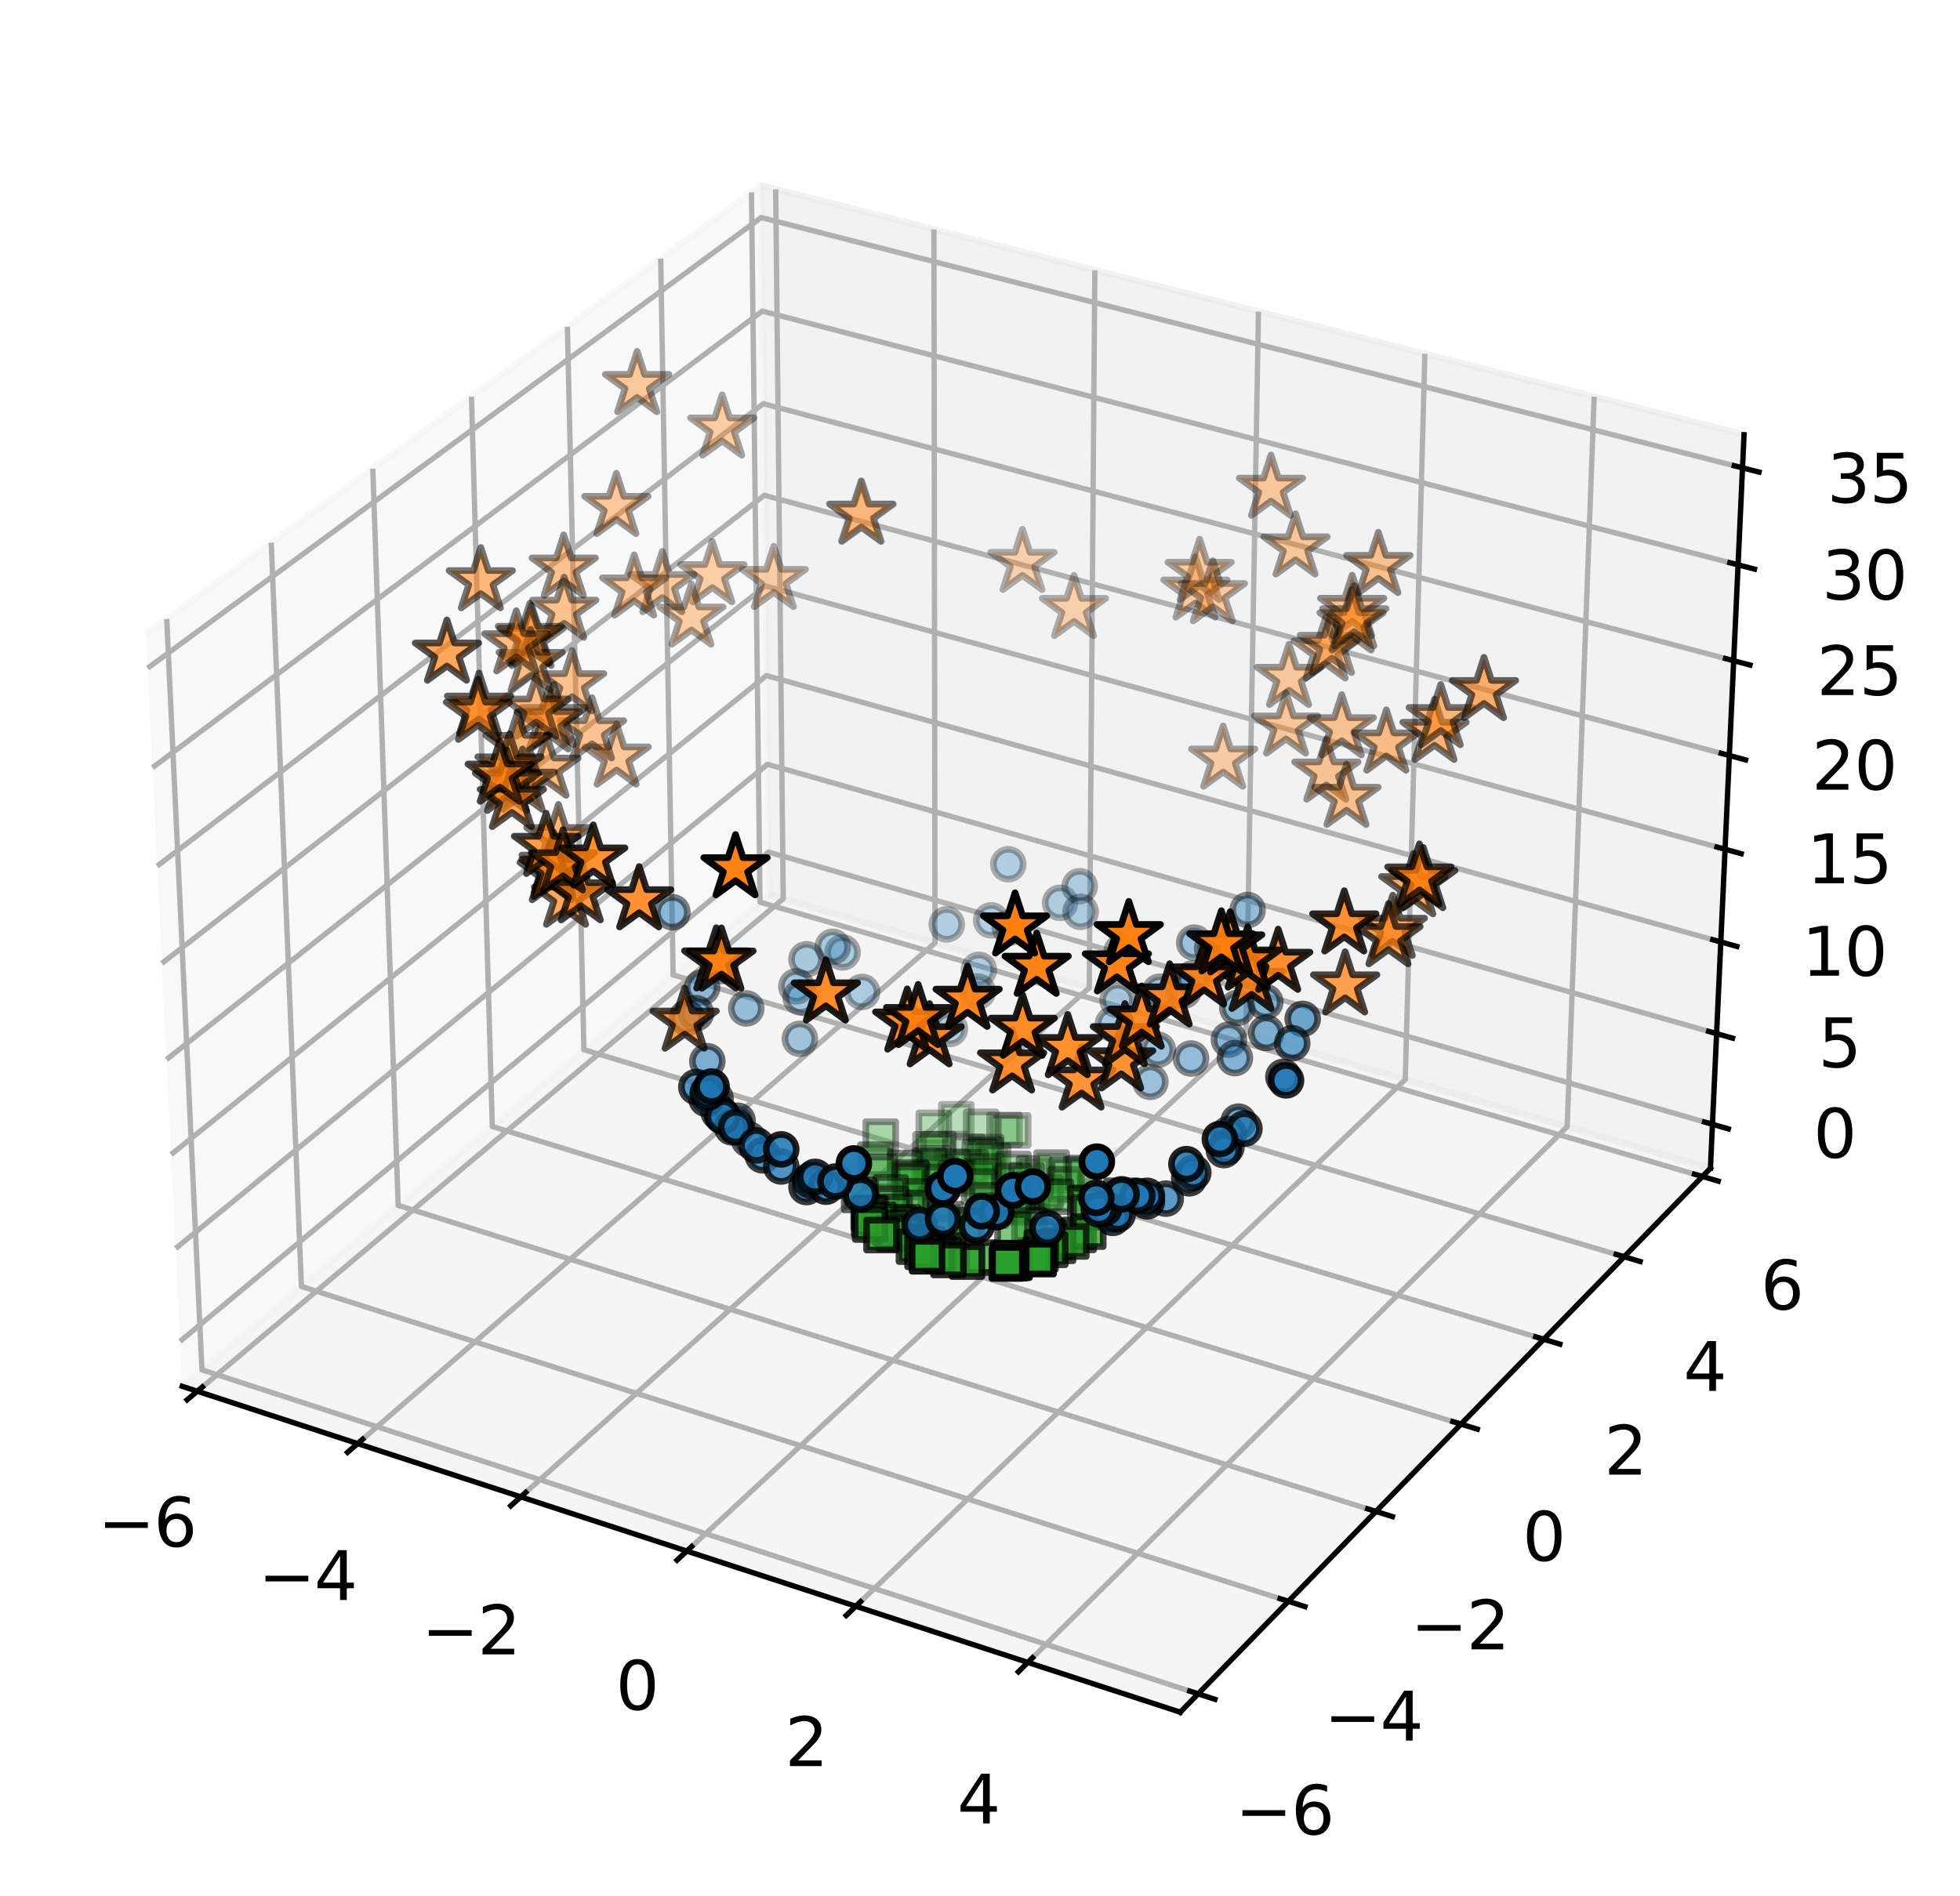 <?xml version="1.0" encoding="utf-8" standalone="no"?>
<!DOCTYPE svg PUBLIC "-//W3C//DTD SVG 1.1//EN"
  "http://www.w3.org/Graphics/SVG/1.1/DTD/svg11.dtd">
<svg xmlns:xlink="http://www.w3.org/1999/xlink" width="293.566pt" height="284.112pt" viewBox="0 0 293.566 284.112" xmlns="http://www.w3.org/2000/svg" version="1.1">
 <defs>
  <style type="text/css">*{stroke-linejoin: round; stroke-linecap: butt}</style>
 </defs>
 <g id="figure_1">
  <g id="patch_1">
   <path d="M 0 284.112 
L 293.566 284.112 
L 293.566 0 
L 0 0 
z
" style="fill: #ffffff"/>
  </g>
  <g id="patch_2">
   <path d="M 7.2 273.312 
L 273.312 273.312 
L 273.312 7.2 
L 7.2 7.2 
z
" style="fill: #ffffff"/>
  </g>
  <g id="pane3d_1">
   <g id="patch_3">
    <path d="M 27.293 207.697 
L 115.172 134.035 
L 113.951 27.802 
L 21.866 95.001 
" style="fill: #f2f2f2; opacity: 0.5; stroke: #f2f2f2; stroke-linejoin: miter"/>
   </g>
  </g>
  <g id="pane3d_2">
   <g id="patch_4">
    <path d="M 115.172 134.035 
L 256.186 175.023 
L 261.219 65.13 
L 113.951 27.802 
" style="fill: #e6e6e6; opacity: 0.5; stroke: #e6e6e6; stroke-linejoin: miter"/>
   </g>
  </g>
  <g id="pane3d_3">
   <g id="patch_5">
    <path d="M 27.293 207.697 
L 176.775 256.518 
L 256.186 175.023 
L 115.172 134.035 
" style="fill: #ececec; opacity: 0.5; stroke: #ececec; stroke-linejoin: miter"/>
   </g>
  </g>
  <g id="grid3d_1">
   <g id="Line3DCollection_1">
    <path d="M 29.552 208.435 
L 117.312 134.658 
L 116.181 28.367 
" style="fill: none; stroke: #b0b0b0; stroke-width: 0.8"/>
    <path d="M 53.566 216.278 
L 140.047 141.266 
L 139.883 34.375 
" style="fill: none; stroke: #b0b0b0; stroke-width: 0.8"/>
    <path d="M 78.001 224.258 
L 163.147 147.98 
L 163.983 40.484 
" style="fill: none; stroke: #b0b0b0; stroke-width: 0.8"/>
    <path d="M 102.868 232.38 
L 186.621 154.803 
L 188.491 46.696 
" style="fill: none; stroke: #b0b0b0; stroke-width: 0.8"/>
    <path d="M 128.179 240.647 
L 210.479 161.738 
L 213.416 53.014 
" style="fill: none; stroke: #b0b0b0; stroke-width: 0.8"/>
    <path d="M 153.946 249.062 
L 234.73 168.786 
L 238.771 59.44 
" style="fill: none; stroke: #b0b0b0; stroke-width: 0.8"/>
   </g>
  </g>
  <g id="grid3d_2">
   <g id="Line3DCollection_2">
    <path d="M 24.972 92.734 
L 30.247 205.222 
L 179.455 253.768 
" style="fill: none; stroke: #b0b0b0; stroke-width: 0.8"/>
    <path d="M 40.629 81.308 
L 45.145 192.733 
L 192.964 239.904 
" style="fill: none; stroke: #b0b0b0; stroke-width: 0.8"/>
    <path d="M 55.838 70.21 
L 59.636 180.587 
L 206.083 226.441 
" style="fill: none; stroke: #b0b0b0; stroke-width: 0.8"/>
    <path d="M 70.617 59.425 
L 73.735 168.769 
L 218.829 213.36 
" style="fill: none; stroke: #b0b0b0; stroke-width: 0.8"/>
    <path d="M 84.985 48.939 
L 87.458 157.266 
L 231.218 200.646 
" style="fill: none; stroke: #b0b0b0; stroke-width: 0.8"/>
    <path d="M 98.959 38.742 
L 100.82 146.066 
L 243.265 188.284 
" style="fill: none; stroke: #b0b0b0; stroke-width: 0.8"/>
    <path d="M 112.554 28.821 
L 113.834 135.157 
L 254.983 176.258 
" style="fill: none; stroke: #b0b0b0; stroke-width: 0.8"/>
   </g>
  </g>
  <g id="grid3d_3">
   <g id="Line3DCollection_3">
    <path d="M 256.488 168.439 
L 115.099 127.658 
L 26.969 200.956 
" style="fill: none; stroke: #b0b0b0; stroke-width: 0.8"/>
    <path d="M 257.11 154.855 
L 114.948 114.506 
L 26.299 187.044 
" style="fill: none; stroke: #b0b0b0; stroke-width: 0.8"/>
    <path d="M 257.739 141.121 
L 114.795 101.214 
L 25.621 172.971 
" style="fill: none; stroke: #b0b0b0; stroke-width: 0.8"/>
    <path d="M 258.375 127.233 
L 114.64 87.782 
L 24.935 158.735 
" style="fill: none; stroke: #b0b0b0; stroke-width: 0.8"/>
    <path d="M 259.018 113.189 
L 114.484 74.205 
L 24.242 144.332 
" style="fill: none; stroke: #b0b0b0; stroke-width: 0.8"/>
    <path d="M 259.668 98.986 
L 114.326 60.483 
L 23.54 129.761 
" style="fill: none; stroke: #b0b0b0; stroke-width: 0.8"/>
    <path d="M 260.326 84.622 
L 114.167 46.612 
L 22.83 115.018 
" style="fill: none; stroke: #b0b0b0; stroke-width: 0.8"/>
    <path d="M 260.991 70.094 
L 114.006 32.591 
L 22.112 100.1 
" style="fill: none; stroke: #b0b0b0; stroke-width: 0.8"/>
   </g>
  </g>
  <g id="axis3d_1">
   <g id="line2d_1">
    <path d="M 27.293 207.697 
L 176.775 256.518 
" style="fill: none; stroke: #000000; stroke-width: 0.8; stroke-linecap: square"/>
   </g>
   <g id="xtick_1">
    <g id="line2d_2">
     <path d="M 30.316 207.793 
L 28.021 209.722 
" style="fill: none; stroke: #000000; stroke-width: 0.8; stroke-linecap: square"/>
    </g>
    <g id="text_1">
     <!-- −6 -->
     <g transform="translate(14.645 231.697) scale(0.1 -0.1)">
      <defs>
       <path id="DejaVuSans-2212" d="M 678 2272 
L 4684 2272 
L 4684 1741 
L 678 1741 
L 678 2272 
z
" transform="scale(0.016)"/>
       <path id="DejaVuSans-36" d="M 2113 2584 
Q 1688 2584 1439 2293 
Q 1191 2003 1191 1497 
Q 1191 994 1439 701 
Q 1688 409 2113 409 
Q 2538 409 2786 701 
Q 3034 994 3034 1497 
Q 3034 2003 2786 2293 
Q 2538 2584 2113 2584 
z
M 3366 4563 
L 3366 3988 
Q 3128 4100 2886 4159 
Q 2644 4219 2406 4219 
Q 1781 4219 1451 3797 
Q 1122 3375 1075 2522 
Q 1259 2794 1537 2939 
Q 1816 3084 2150 3084 
Q 2853 3084 3261 2657 
Q 3669 2231 3669 1497 
Q 3669 778 3244 343 
Q 2819 -91 2113 -91 
Q 1303 -91 875 529 
Q 447 1150 447 2328 
Q 447 3434 972 4092 
Q 1497 4750 2381 4750 
Q 2619 4750 2861 4703 
Q 3103 4656 3366 4563 
z
" transform="scale(0.016)"/>
      </defs>
      <use xlink:href="#DejaVuSans-2212"/>
      <use xlink:href="#DejaVuSans-36" transform="translate(83.789 0)"/>
     </g>
    </g>
   </g>
   <g id="xtick_2">
    <g id="line2d_3">
     <path d="M 54.319 215.624 
L 52.056 217.588 
" style="fill: none; stroke: #000000; stroke-width: 0.8; stroke-linecap: square"/>
    </g>
    <g id="text_2">
     <!-- −4 -->
     <g transform="translate(38.683 239.706) scale(0.1 -0.1)">
      <defs>
       <path id="DejaVuSans-34" d="M 2419 4116 
L 825 1625 
L 2419 1625 
L 2419 4116 
z
M 2253 4666 
L 3047 4666 
L 3047 1625 
L 3713 1625 
L 3713 1100 
L 3047 1100 
L 3047 0 
L 2419 0 
L 2419 1100 
L 313 1100 
L 313 1709 
L 2253 4666 
z
" transform="scale(0.016)"/>
      </defs>
      <use xlink:href="#DejaVuSans-2212"/>
      <use xlink:href="#DejaVuSans-34" transform="translate(83.789 0)"/>
     </g>
    </g>
   </g>
   <g id="xtick_3">
    <g id="line2d_4">
     <path d="M 78.743 223.593 
L 76.513 225.591 
" style="fill: none; stroke: #000000; stroke-width: 0.8; stroke-linecap: square"/>
    </g>
    <g id="text_3">
     <!-- −2 -->
     <g transform="translate(63.144 247.856) scale(0.1 -0.1)">
      <defs>
       <path id="DejaVuSans-32" d="M 1228 531 
L 3431 531 
L 3431 0 
L 469 0 
L 469 531 
Q 828 903 1448 1529 
Q 2069 2156 2228 2338 
Q 2531 2678 2651 2914 
Q 2772 3150 2772 3378 
Q 2772 3750 2511 3984 
Q 2250 4219 1831 4219 
Q 1534 4219 1204 4116 
Q 875 4013 500 3803 
L 500 4441 
Q 881 4594 1212 4672 
Q 1544 4750 1819 4750 
Q 2544 4750 2975 4387 
Q 3406 4025 3406 3419 
Q 3406 3131 3298 2873 
Q 3191 2616 2906 2266 
Q 2828 2175 2409 1742 
Q 1991 1309 1228 531 
z
" transform="scale(0.016)"/>
      </defs>
      <use xlink:href="#DejaVuSans-2212"/>
      <use xlink:href="#DejaVuSans-32" transform="translate(83.789 0)"/>
     </g>
    </g>
   </g>
   <g id="xtick_4">
    <g id="line2d_5">
     <path d="M 103.599 231.703 
L 101.403 233.737 
" style="fill: none; stroke: #000000; stroke-width: 0.8; stroke-linecap: square"/>
    </g>
    <g id="text_4">
     <!-- 0 -->
     <g transform="translate(92.229 256.151) scale(0.1 -0.1)">
      <defs>
       <path id="DejaVuSans-30" d="M 2034 4250 
Q 1547 4250 1301 3770 
Q 1056 3291 1056 2328 
Q 1056 1369 1301 889 
Q 1547 409 2034 409 
Q 2525 409 2770 889 
Q 3016 1369 3016 2328 
Q 3016 3291 2770 3770 
Q 2525 4250 2034 4250 
z
M 2034 4750 
Q 2819 4750 3233 4129 
Q 3647 3509 3647 2328 
Q 3647 1150 3233 529 
Q 2819 -91 2034 -91 
Q 1250 -91 836 529 
Q 422 1150 422 2328 
Q 422 3509 836 4129 
Q 1250 4750 2034 4750 
z
" transform="scale(0.016)"/>
      </defs>
      <use xlink:href="#DejaVuSans-30"/>
     </g>
    </g>
   </g>
   <g id="xtick_5">
    <g id="line2d_6">
     <path d="M 128.897 239.958 
L 126.738 242.028 
" style="fill: none; stroke: #000000; stroke-width: 0.8; stroke-linecap: square"/>
    </g>
    <g id="text_5">
     <!-- 2 -->
     <g transform="translate(117.571 264.594) scale(0.1 -0.1)">
      <use xlink:href="#DejaVuSans-32"/>
     </g>
    </g>
   </g>
   <g id="xtick_6">
    <g id="line2d_7">
     <path d="M 154.652 248.361 
L 152.531 250.468 
" style="fill: none; stroke: #000000; stroke-width: 0.8; stroke-linecap: square"/>
    </g>
    <g id="text_6">
     <!-- 4 -->
     <g transform="translate(143.37 273.19) scale(0.1 -0.1)">
      <use xlink:href="#DejaVuSans-34"/>
     </g>
    </g>
   </g>
  </g>
  <g id="axis3d_2">
   <g id="line2d_8">
    <path d="M 256.186 175.023 
L 176.775 256.518 
" style="fill: none; stroke: #000000; stroke-width: 0.8; stroke-linecap: square"/>
   </g>
   <g id="xtick_7">
    <g id="line2d_9">
     <path d="M 178.198 253.359 
L 181.974 254.587 
" style="fill: none; stroke: #000000; stroke-width: 0.8; stroke-linecap: square"/>
    </g>
    <g id="text_7">
     <!-- −6 -->
     <g transform="translate(185.003 274.832) scale(0.1 -0.1)">
      <use xlink:href="#DejaVuSans-2212"/>
      <use xlink:href="#DejaVuSans-36" transform="translate(83.789 0)"/>
     </g>
    </g>
   </g>
   <g id="xtick_8">
    <g id="line2d_10">
     <path d="M 191.719 239.507 
L 195.457 240.7 
" style="fill: none; stroke: #000000; stroke-width: 0.8; stroke-linecap: square"/>
    </g>
    <g id="text_8">
     <!-- −4 -->
     <g transform="translate(198.33 260.764) scale(0.1 -0.1)">
      <use xlink:href="#DejaVuSans-2212"/>
      <use xlink:href="#DejaVuSans-34" transform="translate(83.789 0)"/>
     </g>
    </g>
   </g>
   <g id="xtick_9">
    <g id="line2d_11">
     <path d="M 204.851 226.055 
L 208.551 227.214 
" style="fill: none; stroke: #000000; stroke-width: 0.8; stroke-linecap: square"/>
    </g>
    <g id="text_9">
     <!-- −2 -->
     <g transform="translate(211.273 247.101) scale(0.1 -0.1)">
      <use xlink:href="#DejaVuSans-2212"/>
      <use xlink:href="#DejaVuSans-32" transform="translate(83.789 0)"/>
     </g>
    </g>
   </g>
   <g id="xtick_10">
    <g id="line2d_12">
     <path d="M 217.609 212.985 
L 221.273 214.111 
" style="fill: none; stroke: #000000; stroke-width: 0.8; stroke-linecap: square"/>
    </g>
    <g id="text_10">
     <!-- 0 -->
     <g transform="translate(228.038 233.827) scale(0.1 -0.1)">
      <use xlink:href="#DejaVuSans-30"/>
     </g>
    </g>
   </g>
   <g id="xtick_11">
    <g id="line2d_13">
     <path d="M 230.01 200.282 
L 233.638 201.376 
" style="fill: none; stroke: #000000; stroke-width: 0.8; stroke-linecap: square"/>
    </g>
    <g id="text_11">
     <!-- 2 -->
     <g transform="translate(240.26 220.925) scale(0.1 -0.1)">
      <use xlink:href="#DejaVuSans-32"/>
     </g>
    </g>
   </g>
   <g id="xtick_12">
    <g id="line2d_14">
     <path d="M 242.068 187.929 
L 245.66 188.994 
" style="fill: none; stroke: #000000; stroke-width: 0.8; stroke-linecap: square"/>
    </g>
    <g id="text_12">
     <!-- 4 -->
     <g transform="translate(252.144 208.381) scale(0.1 -0.1)">
      <use xlink:href="#DejaVuSans-34"/>
     </g>
    </g>
   </g>
   <g id="xtick_13">
    <g id="line2d_15">
     <path d="M 253.798 175.913 
L 257.355 176.949 
" style="fill: none; stroke: #000000; stroke-width: 0.8; stroke-linecap: square"/>
    </g>
    <g id="text_13">
     <!-- 6 -->
     <g transform="translate(263.704 196.178) scale(0.1 -0.1)">
      <use xlink:href="#DejaVuSans-36"/>
     </g>
    </g>
   </g>
  </g>
  <g id="axis3d_3">
   <g id="line2d_16">
    <path d="M 256.186 175.023 
L 261.219 65.13 
" style="fill: none; stroke: #000000; stroke-width: 0.8; stroke-linecap: square"/>
   </g>
   <g id="xtick_14">
    <g id="line2d_17">
     <path d="M 255.301 168.097 
L 258.864 169.124 
" style="fill: none; stroke: #000000; stroke-width: 0.8; stroke-linecap: square"/>
    </g>
    <g id="text_14">
     <!-- 0 -->
     <g transform="translate(271.603 173.445) scale(0.1 -0.1)">
      <use xlink:href="#DejaVuSans-30"/>
     </g>
    </g>
   </g>
   <g id="xtick_15">
    <g id="line2d_18">
     <path d="M 255.916 154.516 
L 259.5 155.533 
" style="fill: none; stroke: #000000; stroke-width: 0.8; stroke-linecap: square"/>
    </g>
    <g id="text_15">
     <!-- 5 -->
     <g transform="translate(272.324 159.888) scale(0.1 -0.1)">
      <defs>
       <path id="DejaVuSans-35" d="M 691 4666 
L 3169 4666 
L 3169 4134 
L 1269 4134 
L 1269 2991 
Q 1406 3038 1543 3061 
Q 1681 3084 1819 3084 
Q 2600 3084 3056 2656 
Q 3513 2228 3513 1497 
Q 3513 744 3044 326 
Q 2575 -91 1722 -91 
Q 1428 -91 1123 -41 
Q 819 9 494 109 
L 494 744 
Q 775 591 1075 516 
Q 1375 441 1709 441 
Q 2250 441 2565 725 
Q 2881 1009 2881 1497 
Q 2881 1984 2565 2268 
Q 2250 2553 1709 2553 
Q 1456 2553 1204 2497 
Q 953 2441 691 2322 
L 691 4666 
z
" transform="scale(0.016)"/>
      </defs>
      <use xlink:href="#DejaVuSans-35"/>
     </g>
    </g>
   </g>
   <g id="xtick_16">
    <g id="line2d_19">
     <path d="M 256.538 140.785 
L 260.143 141.792 
" style="fill: none; stroke: #000000; stroke-width: 0.8; stroke-linecap: square"/>
    </g>
    <g id="text_16">
     <!-- 10 -->
     <g transform="translate(269.872 146.181) scale(0.1 -0.1)">
      <defs>
       <path id="DejaVuSans-31" d="M 794 531 
L 1825 531 
L 1825 4091 
L 703 3866 
L 703 4441 
L 1819 4666 
L 2450 4666 
L 2450 531 
L 3481 531 
L 3481 0 
L 794 0 
L 794 531 
z
" transform="scale(0.016)"/>
      </defs>
      <use xlink:href="#DejaVuSans-31"/>
      <use xlink:href="#DejaVuSans-30" transform="translate(63.623 0)"/>
     </g>
    </g>
   </g>
   <g id="xtick_17">
    <g id="line2d_20">
     <path d="M 257.167 126.901 
L 260.793 127.896 
" style="fill: none; stroke: #000000; stroke-width: 0.8; stroke-linecap: square"/>
    </g>
    <g id="text_17">
     <!-- 15 -->
     <g transform="translate(270.609 132.322) scale(0.1 -0.1)">
      <use xlink:href="#DejaVuSans-31"/>
      <use xlink:href="#DejaVuSans-35" transform="translate(63.623 0)"/>
     </g>
    </g>
   </g>
   <g id="xtick_18">
    <g id="line2d_21">
     <path d="M 257.803 112.861 
L 261.45 113.845 
" style="fill: none; stroke: #000000; stroke-width: 0.8; stroke-linecap: square"/>
    </g>
    <g id="text_18">
     <!-- 20 -->
     <g transform="translate(271.354 118.307) scale(0.1 -0.1)">
      <use xlink:href="#DejaVuSans-32"/>
      <use xlink:href="#DejaVuSans-30" transform="translate(63.623 0)"/>
     </g>
    </g>
   </g>
   <g id="xtick_19">
    <g id="line2d_22">
     <path d="M 258.447 98.663 
L 262.115 99.634 
" style="fill: none; stroke: #000000; stroke-width: 0.8; stroke-linecap: square"/>
    </g>
    <g id="text_19">
     <!-- 25 -->
     <g transform="translate(272.108 104.134) scale(0.1 -0.1)">
      <use xlink:href="#DejaVuSans-32"/>
      <use xlink:href="#DejaVuSans-35" transform="translate(63.623 0)"/>
     </g>
    </g>
   </g>
   <g id="xtick_20">
    <g id="line2d_23">
     <path d="M 259.097 84.303 
L 262.787 85.262 
" style="fill: none; stroke: #000000; stroke-width: 0.8; stroke-linecap: square"/>
    </g>
    <g id="text_20">
     <!-- 30 -->
     <g transform="translate(272.87 89.801) scale(0.1 -0.1)">
      <defs>
       <path id="DejaVuSans-33" d="M 2597 2516 
Q 3050 2419 3304 2112 
Q 3559 1806 3559 1356 
Q 3559 666 3084 287 
Q 2609 -91 1734 -91 
Q 1441 -91 1130 -33 
Q 819 25 488 141 
L 488 750 
Q 750 597 1062 519 
Q 1375 441 1716 441 
Q 2309 441 2620 675 
Q 2931 909 2931 1356 
Q 2931 1769 2642 2001 
Q 2353 2234 1838 2234 
L 1294 2234 
L 1294 2753 
L 1863 2753 
Q 2328 2753 2575 2939 
Q 2822 3125 2822 3475 
Q 2822 3834 2567 4026 
Q 2313 4219 1838 4219 
Q 1578 4219 1281 4162 
Q 984 4106 628 3988 
L 628 4550 
Q 988 4650 1302 4700 
Q 1616 4750 1894 4750 
Q 2613 4750 3031 4423 
Q 3450 4097 3450 3541 
Q 3450 3153 3228 2886 
Q 3006 2619 2597 2516 
z
" transform="scale(0.016)"/>
      </defs>
      <use xlink:href="#DejaVuSans-33"/>
      <use xlink:href="#DejaVuSans-30" transform="translate(63.623 0)"/>
     </g>
    </g>
   </g>
   <g id="xtick_21">
    <g id="line2d_24">
     <path d="M 259.755 69.779 
L 263.467 70.726 
" style="fill: none; stroke: #000000; stroke-width: 0.8; stroke-linecap: square"/>
    </g>
    <g id="text_21">
     <!-- 35 -->
     <g transform="translate(273.641 75.305) scale(0.1 -0.1)">
      <use xlink:href="#DejaVuSans-33"/>
      <use xlink:href="#DejaVuSans-35" transform="translate(63.623 0)"/>
     </g>
    </g>
   </g>
  </g>
  <g id="axes_1">
   <g id="Path3DCollection_1">
    <defs>
     <path id="C0_0_433a932d34" d="M -2.236 2.236 
L 2.236 2.236 
L 2.236 -2.236 
L -2.236 -2.236 
z
"/>
    </defs>
    <g clip-path="url(#pc7d1e4bd31)">
     <use xlink:href="#C0_0_433a932d34" x="143.233" y="167.68" style="fill: #2ca02c; fill-opacity: 0.3; stroke: #000000; stroke-opacity: 0.3"/>
    </g>
    <g clip-path="url(#pc7d1e4bd31)">
     <use xlink:href="#C0_0_433a932d34" x="146.954" y="168.816" style="fill: #2ca02c; fill-opacity: 0.308; stroke: #000000; stroke-opacity: 0.308"/>
    </g>
    <g clip-path="url(#pc7d1e4bd31)">
     <use xlink:href="#C0_0_433a932d34" x="150.464" y="169.284" style="fill: #2ca02c; fill-opacity: 0.317; stroke: #000000; stroke-opacity: 0.317"/>
    </g>
    <g clip-path="url(#pc7d1e4bd31)">
     <use xlink:href="#C0_0_433a932d34" x="139.859" y="168.971" style="fill: #2ca02c; fill-opacity: 0.321; stroke: #000000; stroke-opacity: 0.321"/>
    </g>
    <g clip-path="url(#pc7d1e4bd31)">
     <use xlink:href="#C0_0_433a932d34" x="151.762" y="169.364" style="fill: #2ca02c; fill-opacity: 0.321; stroke: #000000; stroke-opacity: 0.321"/>
    </g>
    <g clip-path="url(#pc7d1e4bd31)">
     <use xlink:href="#C0_0_433a932d34" x="144.873" y="172.56" style="fill: #2ca02c; fill-opacity: 0.345; stroke: #000000; stroke-opacity: 0.345"/>
    </g>
    <g clip-path="url(#pc7d1e4bd31)">
     <use xlink:href="#C0_0_433a932d34" x="147.71" y="172.602" style="fill: #2ca02c; fill-opacity: 0.345; stroke: #000000; stroke-opacity: 0.345"/>
    </g>
    <g clip-path="url(#pc7d1e4bd31)">
     <use xlink:href="#C0_0_433a932d34" x="147.63" y="173.007" style="fill: #2ca02c; fill-opacity: 0.35; stroke: #000000; stroke-opacity: 0.35"/>
    </g>
    <g clip-path="url(#pc7d1e4bd31)">
     <use xlink:href="#C0_0_433a932d34" x="140.572" y="172.14" style="fill: #2ca02c; fill-opacity: 0.351; stroke: #000000; stroke-opacity: 0.351"/>
    </g>
    <g clip-path="url(#pc7d1e4bd31)">
     <use xlink:href="#C0_0_433a932d34" x="146.756" y="173.306" style="fill: #2ca02c; fill-opacity: 0.353; stroke: #000000; stroke-opacity: 0.353"/>
    </g>
    <g clip-path="url(#pc7d1e4bd31)">
     <use xlink:href="#C0_0_433a932d34" x="139.372" y="172.188" style="fill: #2ca02c; fill-opacity: 0.356; stroke: #000000; stroke-opacity: 0.356"/>
    </g>
    <g clip-path="url(#pc7d1e4bd31)">
     <use xlink:href="#C0_0_433a932d34" x="148.732" y="173.919" style="fill: #2ca02c; fill-opacity: 0.362; stroke: #000000; stroke-opacity: 0.362"/>
    </g>
    <g clip-path="url(#pc7d1e4bd31)">
     <use xlink:href="#C0_0_433a932d34" x="145.395" y="174.875" style="fill: #2ca02c; fill-opacity: 0.372; stroke: #000000; stroke-opacity: 0.372"/>
    </g>
    <g clip-path="url(#pc7d1e4bd31)">
     <use xlink:href="#C0_0_433a932d34" x="142.644" y="174.795" style="fill: #2ca02c; fill-opacity: 0.376; stroke: #000000; stroke-opacity: 0.376"/>
    </g>
    <g clip-path="url(#pc7d1e4bd31)">
     <use xlink:href="#C0_0_433a932d34" x="139.787" y="174.3" style="fill: #2ca02c; fill-opacity: 0.38; stroke: #000000; stroke-opacity: 0.38"/>
    </g>
    <g clip-path="url(#pc7d1e4bd31)">
     <use xlink:href="#C0_0_433a932d34" x="147.901" y="175.498" style="fill: #2ca02c; fill-opacity: 0.381; stroke: #000000; stroke-opacity: 0.381"/>
    </g>
    <g clip-path="url(#pc7d1e4bd31)">
     <use xlink:href="#C0_0_433a932d34" x="151.792" y="175.143" style="fill: #2ca02c; fill-opacity: 0.385; stroke: #000000; stroke-opacity: 0.385"/>
    </g>
    <g clip-path="url(#pc7d1e4bd31)">
     <use xlink:href="#C0_0_433a932d34" x="131.914" y="170.291" style="fill: #2ca02c; fill-opacity: 0.386; stroke: #000000; stroke-opacity: 0.386"/>
    </g>
    <g clip-path="url(#pc7d1e4bd31)">
     <use xlink:href="#C0_0_433a932d34" x="139.213" y="174.66" style="fill: #2ca02c; fill-opacity: 0.388; stroke: #000000; stroke-opacity: 0.388"/>
    </g>
    <g clip-path="url(#pc7d1e4bd31)">
     <use xlink:href="#C0_0_433a932d34" x="146.848" y="176.259" style="fill: #2ca02c; fill-opacity: 0.39; stroke: #000000; stroke-opacity: 0.39"/>
    </g>
    <g clip-path="url(#pc7d1e4bd31)">
     <use xlink:href="#C0_0_433a932d34" x="140.237" y="175.666" style="fill: #2ca02c; fill-opacity: 0.397; stroke: #000000; stroke-opacity: 0.397"/>
    </g>
    <g clip-path="url(#pc7d1e4bd31)">
     <use xlink:href="#C0_0_433a932d34" x="143.164" y="176.556" style="fill: #2ca02c; fill-opacity: 0.399; stroke: #000000; stroke-opacity: 0.399"/>
    </g>
    <g clip-path="url(#pc7d1e4bd31)">
     <use xlink:href="#C0_0_433a932d34" x="154.878" y="175.808" style="fill: #2ca02c; fill-opacity: 0.409; stroke: #000000; stroke-opacity: 0.409"/>
    </g>
    <g clip-path="url(#pc7d1e4bd31)">
     <use xlink:href="#C0_0_433a932d34" x="151.786" y="176.942" style="fill: #2ca02c; fill-opacity: 0.41; stroke: #000000; stroke-opacity: 0.41"/>
    </g>
    <g clip-path="url(#pc7d1e4bd31)">
     <use xlink:href="#C0_0_433a932d34" x="146.66" y="177.764" style="fill: #2ca02c; fill-opacity: 0.413; stroke: #000000; stroke-opacity: 0.413"/>
    </g>
    <g clip-path="url(#pc7d1e4bd31)">
     <use xlink:href="#C0_0_433a932d34" x="157.508" y="174.926" style="fill: #2ca02c; fill-opacity: 0.414; stroke: #000000; stroke-opacity: 0.414"/>
    </g>
    <g clip-path="url(#pc7d1e4bd31)">
     <use xlink:href="#C0_0_433a932d34" x="135.568" y="174.985" style="fill: #2ca02c; fill-opacity: 0.416; stroke: #000000; stroke-opacity: 0.416"/>
    </g>
    <g clip-path="url(#pc7d1e4bd31)">
     <use xlink:href="#C0_0_433a932d34" x="153.757" y="176.825" style="fill: #2ca02c; fill-opacity: 0.417; stroke: #000000; stroke-opacity: 0.417"/>
    </g>
    <g clip-path="url(#pc7d1e4bd31)">
     <use xlink:href="#C0_0_433a932d34" x="139.353" y="177.092" style="fill: #2ca02c; fill-opacity: 0.423; stroke: #000000; stroke-opacity: 0.423"/>
    </g>
    <g clip-path="url(#pc7d1e4bd31)">
     <use xlink:href="#C0_0_433a932d34" x="136.47" y="176.385" style="fill: #2ca02c; fill-opacity: 0.431; stroke: #000000; stroke-opacity: 0.431"/>
    </g>
    <g clip-path="url(#pc7d1e4bd31)">
     <use xlink:href="#C0_0_433a932d34" x="136.612" y="176.602" style="fill: #2ca02c; fill-opacity: 0.433; stroke: #000000; stroke-opacity: 0.433"/>
    </g>
    <g clip-path="url(#pc7d1e4bd31)">
     <use xlink:href="#C0_0_433a932d34" x="153.842" y="178.261" style="fill: #2ca02c; fill-opacity: 0.44; stroke: #000000; stroke-opacity: 0.44"/>
    </g>
    <g clip-path="url(#pc7d1e4bd31)">
     <use xlink:href="#C0_0_433a932d34" x="131.11" y="173.734" style="fill: #2ca02c; fill-opacity: 0.442; stroke: #000000; stroke-opacity: 0.442"/>
    </g>
    <g clip-path="url(#pc7d1e4bd31)">
     <use xlink:href="#C0_0_433a932d34" x="136.243" y="177.067" style="fill: #2ca02c; fill-opacity: 0.444; stroke: #000000; stroke-opacity: 0.444"/>
    </g>
    <g clip-path="url(#pc7d1e4bd31)">
     <use xlink:href="#C0_0_433a932d34" x="147.84" y="179.808" style="fill: #2ca02c; fill-opacity: 0.448; stroke: #000000; stroke-opacity: 0.448"/>
    </g>
    <g clip-path="url(#pc7d1e4bd31)">
     <use xlink:href="#C0_0_433a932d34" x="159.795" y="175.97" style="fill: #2ca02c; fill-opacity: 0.45; stroke: #000000; stroke-opacity: 0.45"/>
    </g>
    <g clip-path="url(#pc7d1e4bd31)">
     <use xlink:href="#C0_0_433a932d34" x="154.56" y="179.071" style="fill: #2ca02c; fill-opacity: 0.459; stroke: #000000; stroke-opacity: 0.459"/>
    </g>
    <g clip-path="url(#pc7d1e4bd31)">
     <use xlink:href="#C0_0_433a932d34" x="131.787" y="175.579" style="fill: #2ca02c; fill-opacity: 0.464; stroke: #000000; stroke-opacity: 0.464"/>
    </g>
    <g clip-path="url(#pc7d1e4bd31)">
     <use xlink:href="#C0_0_433a932d34" x="156.564" y="178.589" style="fill: #2ca02c; fill-opacity: 0.465; stroke: #000000; stroke-opacity: 0.465"/>
    </g>
    <g clip-path="url(#pc7d1e4bd31)">
     <use xlink:href="#C0_0_433a932d34" x="159.575" y="177.44" style="fill: #2ca02c; fill-opacity: 0.472; stroke: #000000; stroke-opacity: 0.472"/>
    </g>
    <g clip-path="url(#pc7d1e4bd31)">
     <use xlink:href="#C0_0_433a932d34" x="162.291" y="175.731" style="fill: #2ca02c; fill-opacity: 0.474; stroke: #000000; stroke-opacity: 0.474"/>
    </g>
    <g clip-path="url(#pc7d1e4bd31)">
     <use xlink:href="#C0_0_433a932d34" x="152.496" y="180.622" style="fill: #2ca02c; fill-opacity: 0.477; stroke: #000000; stroke-opacity: 0.477"/>
    </g>
    <g clip-path="url(#pc7d1e4bd31)">
     <use xlink:href="#C0_0_433a932d34" x="140.189" y="180.333" style="fill: #2ca02c; fill-opacity: 0.477; stroke: #000000; stroke-opacity: 0.477"/>
    </g>
    <g clip-path="url(#pc7d1e4bd31)">
     <use xlink:href="#C0_0_433a932d34" x="137.051" y="179.219" style="fill: #2ca02c; fill-opacity: 0.477; stroke: #000000; stroke-opacity: 0.477"/>
    </g>
    <g clip-path="url(#pc7d1e4bd31)">
     <use xlink:href="#C0_0_433a932d34" x="148.426" y="181.388" style="fill: #2ca02c; fill-opacity: 0.479; stroke: #000000; stroke-opacity: 0.479"/>
    </g>
    <g clip-path="url(#pc7d1e4bd31)">
     <use xlink:href="#C0_0_433a932d34" x="151.842" y="180.921" style="fill: #2ca02c; fill-opacity: 0.48; stroke: #000000; stroke-opacity: 0.48"/>
    </g>
    <g clip-path="url(#pc7d1e4bd31)">
     <use xlink:href="#C0_0_433a932d34" x="158.147" y="179.296" style="fill: #2ca02c; fill-opacity: 0.492; stroke: #000000; stroke-opacity: 0.492"/>
    </g>
    <g clip-path="url(#pc7d1e4bd31)">
     <use xlink:href="#C0_0_433a932d34" x="133.387" y="178.647" style="fill: #2ca02c; fill-opacity: 0.504; stroke: #000000; stroke-opacity: 0.504"/>
    </g>
    <g clip-path="url(#pc7d1e4bd31)">
     <use xlink:href="#C0_0_433a932d34" x="141.618" y="182.653" style="fill: #2ca02c; fill-opacity: 0.522; stroke: #000000; stroke-opacity: 0.522"/>
    </g>
    <g clip-path="url(#pc7d1e4bd31)">
     <use xlink:href="#C0_0_433a932d34" x="136.384" y="180.972" style="fill: #2ca02c; fill-opacity: 0.523; stroke: #000000; stroke-opacity: 0.523"/>
    </g>
    <g clip-path="url(#pc7d1e4bd31)">
     <use xlink:href="#C0_0_433a932d34" x="144.739" y="183.576" style="fill: #2ca02c; fill-opacity: 0.533; stroke: #000000; stroke-opacity: 0.533"/>
    </g>
    <g clip-path="url(#pc7d1e4bd31)">
     <use xlink:href="#C0_0_433a932d34" x="133.476" y="180.354" style="fill: #2ca02c; fill-opacity: 0.544; stroke: #000000; stroke-opacity: 0.544"/>
    </g>
    <g clip-path="url(#pc7d1e4bd31)">
     <use xlink:href="#C0_0_433a932d34" x="154.177" y="183.594" style="fill: #2ca02c; fill-opacity: 0.558; stroke: #000000; stroke-opacity: 0.558"/>
    </g>
    <g clip-path="url(#pc7d1e4bd31)">
     <use xlink:href="#C0_0_433a932d34" x="151.662" y="184.194" style="fill: #2ca02c; fill-opacity: 0.559; stroke: #000000; stroke-opacity: 0.559"/>
    </g>
    <g clip-path="url(#pc7d1e4bd31)">
     <use xlink:href="#C0_0_433a932d34" x="134.009" y="181.548" style="fill: #2ca02c; fill-opacity: 0.569; stroke: #000000; stroke-opacity: 0.569"/>
    </g>
    <g clip-path="url(#pc7d1e4bd31)">
     <use xlink:href="#C0_0_433a932d34" x="162.554" y="180.249" style="fill: #2ca02c; fill-opacity: 0.57; stroke: #000000; stroke-opacity: 0.57"/>
    </g>
    <g clip-path="url(#pc7d1e4bd31)">
     <use xlink:href="#C0_0_433a932d34" x="128.69" y="179.026" style="fill: #2ca02c; fill-opacity: 0.591; stroke: #000000; stroke-opacity: 0.591"/>
    </g>
    <g clip-path="url(#pc7d1e4bd31)">
     <use xlink:href="#C0_0_433a932d34" x="135.309" y="183.107" style="fill: #2ca02c; fill-opacity: 0.599; stroke: #000000; stroke-opacity: 0.599"/>
    </g>
    <g clip-path="url(#pc7d1e4bd31)">
     <use xlink:href="#C0_0_433a932d34" x="134.679" y="183.291" style="fill: #2ca02c; fill-opacity: 0.616; stroke: #000000; stroke-opacity: 0.616"/>
    </g>
    <g clip-path="url(#pc7d1e4bd31)">
     <use xlink:href="#C0_0_433a932d34" x="163.023" y="181.622" style="fill: #2ca02c; fill-opacity: 0.617; stroke: #000000; stroke-opacity: 0.617"/>
    </g>
    <g clip-path="url(#pc7d1e4bd31)">
     <use xlink:href="#C0_0_433a932d34" x="130.389" y="181.713" style="fill: #2ca02c; fill-opacity: 0.644; stroke: #000000; stroke-opacity: 0.644"/>
    </g>
    <g clip-path="url(#pc7d1e4bd31)">
     <use xlink:href="#C0_0_433a932d34" x="156.991" y="185.265" style="fill: #2ca02c; fill-opacity: 0.646; stroke: #000000; stroke-opacity: 0.646"/>
    </g>
    <g clip-path="url(#pc7d1e4bd31)">
     <use xlink:href="#C0_0_433a932d34" x="167.954" y="179.152" style="fill: #2ca02c; fill-opacity: 0.647; stroke: #000000; stroke-opacity: 0.647"/>
    </g>
    <g clip-path="url(#pc7d1e4bd31)">
     <use xlink:href="#C0_0_433a932d34" x="130.114" y="181.798" style="fill: #2ca02c; fill-opacity: 0.654; stroke: #000000; stroke-opacity: 0.654"/>
    </g>
    <g clip-path="url(#pc7d1e4bd31)">
     <use xlink:href="#C0_0_433a932d34" x="135.502" y="184.627" style="fill: #2ca02c; fill-opacity: 0.656; stroke: #000000; stroke-opacity: 0.656"/>
    </g>
    <g clip-path="url(#pc7d1e4bd31)">
     <use xlink:href="#C0_0_433a932d34" x="131.577" y="182.733" style="fill: #2ca02c; fill-opacity: 0.657; stroke: #000000; stroke-opacity: 0.657"/>
    </g>
    <g clip-path="url(#pc7d1e4bd31)">
     <use xlink:href="#C0_0_433a932d34" x="165.413" y="181.556" style="fill: #2ca02c; fill-opacity: 0.666; stroke: #000000; stroke-opacity: 0.666"/>
    </g>
    <g clip-path="url(#pc7d1e4bd31)">
     <use xlink:href="#C0_0_433a932d34" x="133.247" y="183.924" style="fill: #2ca02c; fill-opacity: 0.671; stroke: #000000; stroke-opacity: 0.671"/>
    </g>
    <g clip-path="url(#pc7d1e4bd31)">
     <use xlink:href="#C0_0_433a932d34" x="137.84" y="186.078" style="fill: #2ca02c; fill-opacity: 0.686; stroke: #000000; stroke-opacity: 0.686"/>
    </g>
    <g clip-path="url(#pc7d1e4bd31)">
     <use xlink:href="#C0_0_433a932d34" x="138.913" y="186.417" style="fill: #2ca02c; fill-opacity: 0.686; stroke: #000000; stroke-opacity: 0.686"/>
    </g>
    <g clip-path="url(#pc7d1e4bd31)">
     <use xlink:href="#C0_0_433a932d34" x="130.174" y="182.758" style="fill: #2ca02c; fill-opacity: 0.696; stroke: #000000; stroke-opacity: 0.696"/>
    </g>
    <g clip-path="url(#pc7d1e4bd31)">
     <use xlink:href="#C0_0_433a932d34" x="142.003" y="187.373" style="fill: #2ca02c; fill-opacity: 0.7; stroke: #000000; stroke-opacity: 0.7"/>
    </g>
    <g clip-path="url(#pc7d1e4bd31)">
     <use xlink:href="#C0_0_433a932d34" x="133.805" y="184.835" style="fill: #2ca02c; fill-opacity: 0.706; stroke: #000000; stroke-opacity: 0.706"/>
    </g>
    <g clip-path="url(#pc7d1e4bd31)">
     <use xlink:href="#C0_0_433a932d34" x="156.03" y="186.867" style="fill: #2ca02c; fill-opacity: 0.71; stroke: #000000; stroke-opacity: 0.71"/>
    </g>
    <g clip-path="url(#pc7d1e4bd31)">
     <use xlink:href="#C0_0_433a932d34" x="161.563" y="185.015" style="fill: #2ca02c; fill-opacity: 0.724; stroke: #000000; stroke-opacity: 0.724"/>
    </g>
    <g clip-path="url(#pc7d1e4bd31)">
     <use xlink:href="#C0_0_433a932d34" x="130.326" y="183.462" style="fill: #2ca02c; fill-opacity: 0.731; stroke: #000000; stroke-opacity: 0.731"/>
    </g>
    <g clip-path="url(#pc7d1e4bd31)">
     <use xlink:href="#C0_0_433a932d34" x="162.998" y="184.522" style="fill: #2ca02c; fill-opacity: 0.736; stroke: #000000; stroke-opacity: 0.736"/>
    </g>
    <g clip-path="url(#pc7d1e4bd31)">
     <use xlink:href="#C0_0_433a932d34" x="147.018" y="188.408" style="fill: #2ca02c; fill-opacity: 0.737; stroke: #000000; stroke-opacity: 0.737"/>
    </g>
    <g clip-path="url(#pc7d1e4bd31)">
     <use xlink:href="#C0_0_433a932d34" x="158.478" y="186.648" style="fill: #2ca02c; fill-opacity: 0.747; stroke: #000000; stroke-opacity: 0.747"/>
    </g>
    <g clip-path="url(#pc7d1e4bd31)">
     <use xlink:href="#C0_0_433a932d34" x="160.461" y="185.992" style="fill: #2ca02c; fill-opacity: 0.754; stroke: #000000; stroke-opacity: 0.754"/>
    </g>
    <g clip-path="url(#pc7d1e4bd31)">
     <use xlink:href="#C0_0_433a932d34" x="136.89" y="186.765" style="fill: #2ca02c; fill-opacity: 0.755; stroke: #000000; stroke-opacity: 0.755"/>
    </g>
    <g clip-path="url(#pc7d1e4bd31)">
     <use xlink:href="#C0_0_433a932d34" x="140.614" y="187.851" style="fill: #2ca02c; fill-opacity: 0.758; stroke: #000000; stroke-opacity: 0.758"/>
    </g>
    <g clip-path="url(#pc7d1e4bd31)">
     <use xlink:href="#C0_0_433a932d34" x="151.034" y="188.516" style="fill: #2ca02c; fill-opacity: 0.762; stroke: #000000; stroke-opacity: 0.762"/>
    </g>
    <g clip-path="url(#pc7d1e4bd31)">
     <use xlink:href="#C0_0_433a932d34" x="151.368" y="188.482" style="fill: #2ca02c; fill-opacity: 0.762; stroke: #000000; stroke-opacity: 0.762"/>
    </g>
    <g clip-path="url(#pc7d1e4bd31)">
     <use xlink:href="#C0_0_433a932d34" x="157.319" y="187.242" style="fill: #2ca02c; fill-opacity: 0.763; stroke: #000000; stroke-opacity: 0.763"/>
    </g>
    <g clip-path="url(#pc7d1e4bd31)">
     <use xlink:href="#C0_0_433a932d34" x="141.356" y="188.167" style="fill: #2ca02c; fill-opacity: 0.774; stroke: #000000; stroke-opacity: 0.774"/>
    </g>
    <g clip-path="url(#pc7d1e4bd31)">
     <use xlink:href="#C0_0_433a932d34" x="132.032" y="185.035" style="fill: #2ca02c; fill-opacity: 0.782; stroke: #000000; stroke-opacity: 0.782"/>
    </g>
    <g clip-path="url(#pc7d1e4bd31)">
     <use xlink:href="#C0_0_433a932d34" x="155.842" y="187.935" style="fill: #2ca02c; fill-opacity: 0.789; stroke: #000000; stroke-opacity: 0.789"/>
    </g>
    <g clip-path="url(#pc7d1e4bd31)">
     <use xlink:href="#C0_0_433a932d34" x="138.171" y="187.552" style="fill: #2ca02c; fill-opacity: 0.793; stroke: #000000; stroke-opacity: 0.793"/>
    </g>
    <g clip-path="url(#pc7d1e4bd31)">
     <use xlink:href="#C0_0_433a932d34" x="144.829" y="189.011" style="fill: #2ca02c; fill-opacity: 0.819; stroke: #000000; stroke-opacity: 0.819"/>
    </g>
    <g clip-path="url(#pc7d1e4bd31)">
     <use xlink:href="#C0_0_433a932d34" x="154.893" y="188.448" style="fill: #2ca02c; fill-opacity: 0.825; stroke: #000000; stroke-opacity: 0.825"/>
    </g>
    <g clip-path="url(#pc7d1e4bd31)">
     <use xlink:href="#C0_0_433a932d34" x="142.062" y="188.765" style="fill: #2ca02c; fill-opacity: 0.843; stroke: #000000; stroke-opacity: 0.843"/>
    </g>
    <g clip-path="url(#pc7d1e4bd31)">
     <use xlink:href="#C0_0_433a932d34" x="151.392" y="189.106" style="fill: #2ca02c; fill-opacity: 0.845; stroke: #000000; stroke-opacity: 0.845"/>
    </g>
    <g clip-path="url(#pc7d1e4bd31)">
     <use xlink:href="#C0_0_433a932d34" x="151.652" y="189.158" style="fill: #2ca02c; fill-opacity: 0.866; stroke: #000000; stroke-opacity: 0.866"/>
    </g>
    <g clip-path="url(#pc7d1e4bd31)">
     <use xlink:href="#C0_0_433a932d34" x="151.962" y="189.191" style="fill: #2ca02c; fill-opacity: 0.896; stroke: #000000; stroke-opacity: 0.896"/>
    </g>
    <g clip-path="url(#pc7d1e4bd31)">
     <use xlink:href="#C0_0_433a932d34" x="138.849" y="188.217" style="fill: #2ca02c; fill-opacity: 0.904; stroke: #000000; stroke-opacity: 0.904"/>
    </g>
    <g clip-path="url(#pc7d1e4bd31)">
     <use xlink:href="#C0_0_433a932d34" x="155.565" y="188.638" style="fill: #2ca02c; fill-opacity: 0.927; stroke: #000000; stroke-opacity: 0.927"/>
    </g>
    <g clip-path="url(#pc7d1e4bd31)">
     <use xlink:href="#C0_0_433a932d34" x="151.465" y="189.249" style="fill: #2ca02c; fill-opacity: 0.934; stroke: #000000; stroke-opacity: 0.934"/>
    </g>
    <g clip-path="url(#pc7d1e4bd31)">
     <use xlink:href="#C0_0_433a932d34" x="150.806" y="189.296" style="fill: #2ca02c; fill-opacity: 0.941; stroke: #000000; stroke-opacity: 0.941"/>
    </g>
    <g clip-path="url(#pc7d1e4bd31)">
     <use xlink:href="#C0_0_433a932d34" x="150.9" y="189.117" style="fill: #2ca02c; stroke: #000000"/>
    </g>
   </g>
   <g id="Path3DCollection_2">
    <defs>
     <path id="C1_0_ca03048a86" d="M 0 2.236 
C 0.593 2.236 1.162 2 1.581 1.581 
C 2 1.162 2.236 0.593 2.236 -0 
C 2.236 -0.593 2 -1.162 1.581 -1.581 
C 1.162 -2 0.593 -2.236 0 -2.236 
C -0.593 -2.236 -1.162 -2 -1.581 -1.581 
C -2 -1.162 -2.236 -0.593 -2.236 0 
C -2.236 0.593 -2 1.162 -1.581 1.581 
C -1.162 2 -0.593 2.236 0 2.236 
z
"/>
    </defs>
    <g clip-path="url(#pc7d1e4bd31)">
     <use xlink:href="#C1_0_ca03048a86" x="151.02" y="129.478" style="fill: #1f77b4; fill-opacity: 0.3; stroke: #000000; stroke-opacity: 0.3"/>
    </g>
    <g clip-path="url(#pc7d1e4bd31)">
     <use xlink:href="#C1_0_ca03048a86" x="148.462" y="137.886" style="fill: #1f77b4; fill-opacity: 0.302; stroke: #000000; stroke-opacity: 0.302"/>
    </g>
    <g clip-path="url(#pc7d1e4bd31)">
     <use xlink:href="#C1_0_ca03048a86" x="141.805" y="138.485" style="fill: #1f77b4; fill-opacity: 0.302; stroke: #000000; stroke-opacity: 0.302"/>
    </g>
    <g clip-path="url(#pc7d1e4bd31)">
     <use xlink:href="#C1_0_ca03048a86" x="151.248" y="138.966" style="fill: #1f77b4; fill-opacity: 0.305; stroke: #000000; stroke-opacity: 0.305"/>
    </g>
    <g clip-path="url(#pc7d1e4bd31)">
     <use xlink:href="#C1_0_ca03048a86" x="146.617" y="145.298" style="fill: #1f77b4; fill-opacity: 0.307; stroke: #000000; stroke-opacity: 0.307"/>
    </g>
    <g clip-path="url(#pc7d1e4bd31)">
     <use xlink:href="#C1_0_ca03048a86" x="146.462" y="148.554" style="fill: #1f77b4; fill-opacity: 0.311; stroke: #000000; stroke-opacity: 0.311"/>
    </g>
    <g clip-path="url(#pc7d1e4bd31)">
     <use xlink:href="#C1_0_ca03048a86" x="158.774" y="135.256" style="fill: #1f77b4; fill-opacity: 0.314; stroke: #000000; stroke-opacity: 0.314"/>
    </g>
    <g clip-path="url(#pc7d1e4bd31)">
     <use xlink:href="#C1_0_ca03048a86" x="161.716" y="132.77" style="fill: #1f77b4; fill-opacity: 0.319; stroke: #000000; stroke-opacity: 0.319"/>
    </g>
    <g clip-path="url(#pc7d1e4bd31)">
     <use xlink:href="#C1_0_ca03048a86" x="142.268" y="154.153" style="fill: #1f77b4; fill-opacity: 0.321; stroke: #000000; stroke-opacity: 0.321"/>
    </g>
    <g clip-path="url(#pc7d1e4bd31)">
     <use xlink:href="#C1_0_ca03048a86" x="161.852" y="136.614" style="fill: #1f77b4; fill-opacity: 0.322; stroke: #000000; stroke-opacity: 0.322"/>
    </g>
    <g clip-path="url(#pc7d1e4bd31)">
     <use xlink:href="#C1_0_ca03048a86" x="129.129" y="148.607" style="fill: #1f77b4; fill-opacity: 0.336; stroke: #000000; stroke-opacity: 0.336"/>
    </g>
    <g clip-path="url(#pc7d1e4bd31)">
     <use xlink:href="#C1_0_ca03048a86" x="126.2" y="142.69" style="fill: #1f77b4; fill-opacity: 0.337; stroke: #000000; stroke-opacity: 0.337"/>
    </g>
    <g clip-path="url(#pc7d1e4bd31)">
     <use xlink:href="#C1_0_ca03048a86" x="124.722" y="141.847" style="fill: #1f77b4; fill-opacity: 0.341; stroke: #000000; stroke-opacity: 0.341"/>
    </g>
    <g clip-path="url(#pc7d1e4bd31)">
     <use xlink:href="#C1_0_ca03048a86" x="168.01" y="142.535" style="fill: #1f77b4; fill-opacity: 0.348; stroke: #000000; stroke-opacity: 0.348"/>
    </g>
    <g clip-path="url(#pc7d1e4bd31)">
     <use xlink:href="#C1_0_ca03048a86" x="167.395" y="149.835" style="fill: #1f77b4; fill-opacity: 0.358; stroke: #000000; stroke-opacity: 0.358"/>
    </g>
    <g clip-path="url(#pc7d1e4bd31)">
     <use xlink:href="#C1_0_ca03048a86" x="120.791" y="143.719" style="fill: #1f77b4; fill-opacity: 0.36; stroke: #000000; stroke-opacity: 0.36"/>
    </g>
    <g clip-path="url(#pc7d1e4bd31)">
     <use xlink:href="#C1_0_ca03048a86" x="166.692" y="153.406" style="fill: #1f77b4; fill-opacity: 0.362; stroke: #000000; stroke-opacity: 0.362"/>
    </g>
    <g clip-path="url(#pc7d1e4bd31)">
     <use xlink:href="#C1_0_ca03048a86" x="119.276" y="147.774" style="fill: #1f77b4; fill-opacity: 0.377; stroke: #000000; stroke-opacity: 0.377"/>
    </g>
    <g clip-path="url(#pc7d1e4bd31)">
     <use xlink:href="#C1_0_ca03048a86" x="119.919" y="149.436" style="fill: #1f77b4; fill-opacity: 0.377; stroke: #000000; stroke-opacity: 0.377"/>
    </g>
    <g clip-path="url(#pc7d1e4bd31)">
     <use xlink:href="#C1_0_ca03048a86" x="173.714" y="148.57" style="fill: #1f77b4; fill-opacity: 0.386; stroke: #000000; stroke-opacity: 0.386"/>
    </g>
    <g clip-path="url(#pc7d1e4bd31)">
     <use xlink:href="#C1_0_ca03048a86" x="119.802" y="155.629" style="fill: #1f77b4; fill-opacity: 0.397; stroke: #000000; stroke-opacity: 0.397"/>
    </g>
    <g clip-path="url(#pc7d1e4bd31)">
     <use xlink:href="#C1_0_ca03048a86" x="178.862" y="141.225" style="fill: #1f77b4; fill-opacity: 0.402; stroke: #000000; stroke-opacity: 0.402"/>
    </g>
    <g clip-path="url(#pc7d1e4bd31)">
     <use xlink:href="#C1_0_ca03048a86" x="177.285" y="148.417" style="fill: #1f77b4; fill-opacity: 0.407; stroke: #000000; stroke-opacity: 0.407"/>
    </g>
    <g clip-path="url(#pc7d1e4bd31)">
     <use xlink:href="#C1_0_ca03048a86" x="173.42" y="157.268" style="fill: #1f77b4; fill-opacity: 0.408; stroke: #000000; stroke-opacity: 0.408"/>
    </g>
    <g clip-path="url(#pc7d1e4bd31)">
     <use xlink:href="#C1_0_ca03048a86" x="178.642" y="146.586" style="fill: #1f77b4; fill-opacity: 0.412; stroke: #000000; stroke-opacity: 0.412"/>
    </g>
    <g clip-path="url(#pc7d1e4bd31)">
     <use xlink:href="#C1_0_ca03048a86" x="172.303" y="162.084" style="fill: #1f77b4; fill-opacity: 0.419; stroke: #000000; stroke-opacity: 0.419"/>
    </g>
    <g clip-path="url(#pc7d1e4bd31)">
     <use xlink:href="#C1_0_ca03048a86" x="181.558" y="142.059" style="fill: #1f77b4; fill-opacity: 0.422; stroke: #000000; stroke-opacity: 0.422"/>
    </g>
    <g clip-path="url(#pc7d1e4bd31)">
     <use xlink:href="#C1_0_ca03048a86" x="111.776" y="151.079" style="fill: #1f77b4; fill-opacity: 0.44; stroke: #000000; stroke-opacity: 0.44"/>
    </g>
    <g clip-path="url(#pc7d1e4bd31)">
     <use xlink:href="#C1_0_ca03048a86" x="184.419" y="143.371" style="fill: #1f77b4; fill-opacity: 0.447; stroke: #000000; stroke-opacity: 0.447"/>
    </g>
    <g clip-path="url(#pc7d1e4bd31)">
     <use xlink:href="#C1_0_ca03048a86" x="107.923" y="144.739" style="fill: #1f77b4; fill-opacity: 0.45; stroke: #000000; stroke-opacity: 0.45"/>
    </g>
    <g clip-path="url(#pc7d1e4bd31)">
     <use xlink:href="#C1_0_ca03048a86" x="186.862" y="136.337" style="fill: #1f77b4; fill-opacity: 0.45; stroke: #000000; stroke-opacity: 0.45"/>
    </g>
    <g clip-path="url(#pc7d1e4bd31)">
     <use xlink:href="#C1_0_ca03048a86" x="178.39" y="158.583" style="fill: #1f77b4; fill-opacity: 0.45; stroke: #000000; stroke-opacity: 0.45"/>
    </g>
    <g clip-path="url(#pc7d1e4bd31)">
     <use xlink:href="#C1_0_ca03048a86" x="187.426" y="145.545" style="fill: #1f77b4; fill-opacity: 0.481; stroke: #000000; stroke-opacity: 0.481"/>
    </g>
    <g clip-path="url(#pc7d1e4bd31)">
     <use xlink:href="#C1_0_ca03048a86" x="185.324" y="151.007" style="fill: #1f77b4; fill-opacity: 0.481; stroke: #000000; stroke-opacity: 0.481"/>
    </g>
    <g clip-path="url(#pc7d1e4bd31)">
     <use xlink:href="#C1_0_ca03048a86" x="184.065" y="155.753" style="fill: #1f77b4; fill-opacity: 0.491; stroke: #000000; stroke-opacity: 0.491"/>
    </g>
    <g clip-path="url(#pc7d1e4bd31)">
     <use xlink:href="#C1_0_ca03048a86" x="105.156" y="147.947" style="fill: #1f77b4; fill-opacity: 0.492; stroke: #000000; stroke-opacity: 0.492"/>
    </g>
    <g clip-path="url(#pc7d1e4bd31)">
     <use xlink:href="#C1_0_ca03048a86" x="100.713" y="136.673" style="fill: #1f77b4; fill-opacity: 0.493; stroke: #000000; stroke-opacity: 0.493"/>
    </g>
    <g clip-path="url(#pc7d1e4bd31)">
     <use xlink:href="#C1_0_ca03048a86" x="184.964" y="158.521" style="fill: #1f77b4; fill-opacity: 0.518; stroke: #000000; stroke-opacity: 0.518"/>
    </g>
    <g clip-path="url(#pc7d1e4bd31)">
     <use xlink:href="#C1_0_ca03048a86" x="189.516" y="150.123" style="fill: #1f77b4; fill-opacity: 0.524; stroke: #000000; stroke-opacity: 0.524"/>
    </g>
    <g clip-path="url(#pc7d1e4bd31)">
     <use xlink:href="#C1_0_ca03048a86" x="104.238" y="151.797" style="fill: #1f77b4; fill-opacity: 0.528; stroke: #000000; stroke-opacity: 0.528"/>
    </g>
    <g clip-path="url(#pc7d1e4bd31)">
     <use xlink:href="#C1_0_ca03048a86" x="189.66" y="154.747" style="fill: #1f77b4; fill-opacity: 0.555; stroke: #000000; stroke-opacity: 0.555"/>
    </g>
    <g clip-path="url(#pc7d1e4bd31)">
     <use xlink:href="#C1_0_ca03048a86" x="102.864" y="152.488" style="fill: #1f77b4; fill-opacity: 0.555; stroke: #000000; stroke-opacity: 0.555"/>
    </g>
    <g clip-path="url(#pc7d1e4bd31)">
     <use xlink:href="#C1_0_ca03048a86" x="105.943" y="158.988" style="fill: #1f77b4; fill-opacity: 0.567; stroke: #000000; stroke-opacity: 0.567"/>
    </g>
    <g clip-path="url(#pc7d1e4bd31)">
     <use xlink:href="#C1_0_ca03048a86" x="110.473" y="167.905" style="fill: #1f77b4; fill-opacity: 0.609; stroke: #000000; stroke-opacity: 0.609"/>
    </g>
    <g clip-path="url(#pc7d1e4bd31)">
     <use xlink:href="#C1_0_ca03048a86" x="195.114" y="152.649" style="fill: #1f77b4; fill-opacity: 0.632; stroke: #000000; stroke-opacity: 0.632"/>
    </g>
    <g clip-path="url(#pc7d1e4bd31)">
     <use xlink:href="#C1_0_ca03048a86" x="107.183" y="164.58" style="fill: #1f77b4; fill-opacity: 0.632; stroke: #000000; stroke-opacity: 0.632"/>
    </g>
    <g clip-path="url(#pc7d1e4bd31)">
     <use xlink:href="#C1_0_ca03048a86" x="112.172" y="170.733" style="fill: #1f77b4; fill-opacity: 0.636; stroke: #000000; stroke-opacity: 0.636"/>
    </g>
    <g clip-path="url(#pc7d1e4bd31)">
     <use xlink:href="#C1_0_ca03048a86" x="185.499" y="168.04" style="fill: #1f77b4; fill-opacity: 0.638; stroke: #000000; stroke-opacity: 0.638"/>
    </g>
    <g clip-path="url(#pc7d1e4bd31)">
     <use xlink:href="#C1_0_ca03048a86" x="184.053" y="169.901" style="fill: #1f77b4; fill-opacity: 0.64; stroke: #000000; stroke-opacity: 0.64"/>
    </g>
    <g clip-path="url(#pc7d1e4bd31)">
     <use xlink:href="#C1_0_ca03048a86" x="193.549" y="156.288" style="fill: #1f77b4; fill-opacity: 0.642; stroke: #000000; stroke-opacity: 0.642"/>
    </g>
    <g clip-path="url(#pc7d1e4bd31)">
     <use xlink:href="#C1_0_ca03048a86" x="108.144" y="167.13" style="fill: #1f77b4; fill-opacity: 0.693; stroke: #000000; stroke-opacity: 0.693"/>
    </g>
    <g clip-path="url(#pc7d1e4bd31)">
     <use xlink:href="#C1_0_ca03048a86" x="192.223" y="161.335" style="fill: #1f77b4; fill-opacity: 0.701; stroke: #000000; stroke-opacity: 0.701"/>
    </g>
    <g clip-path="url(#pc7d1e4bd31)">
     <use xlink:href="#C1_0_ca03048a86" x="107.637" y="166.622" style="fill: #1f77b4; fill-opacity: 0.702; stroke: #000000; stroke-opacity: 0.702"/>
    </g>
    <g clip-path="url(#pc7d1e4bd31)">
     <use xlink:href="#C1_0_ca03048a86" x="183.698" y="171.856" style="fill: #1f77b4; fill-opacity: 0.715; stroke: #000000; stroke-opacity: 0.715"/>
    </g>
    <g clip-path="url(#pc7d1e4bd31)">
     <use xlink:href="#C1_0_ca03048a86" x="109.643" y="168.898" style="fill: #1f77b4; fill-opacity: 0.718; stroke: #000000; stroke-opacity: 0.718"/>
    </g>
    <g clip-path="url(#pc7d1e4bd31)">
     <use xlink:href="#C1_0_ca03048a86" x="174.607" y="179.58" style="fill: #1f77b4; fill-opacity: 0.718; stroke: #000000; stroke-opacity: 0.718"/>
    </g>
    <g clip-path="url(#pc7d1e4bd31)">
     <use xlink:href="#C1_0_ca03048a86" x="183.307" y="172.305" style="fill: #1f77b4; fill-opacity: 0.738; stroke: #000000; stroke-opacity: 0.738"/>
    </g>
    <g clip-path="url(#pc7d1e4bd31)">
     <use xlink:href="#C1_0_ca03048a86" x="105.808" y="164.63" style="fill: #1f77b4; fill-opacity: 0.745; stroke: #000000; stroke-opacity: 0.745"/>
    </g>
    <g clip-path="url(#pc7d1e4bd31)">
     <use xlink:href="#C1_0_ca03048a86" x="104.297" y="162.851" style="fill: #1f77b4; fill-opacity: 0.748; stroke: #000000; stroke-opacity: 0.748"/>
    </g>
    <g clip-path="url(#pc7d1e4bd31)">
     <use xlink:href="#C1_0_ca03048a86" x="114.24" y="173.094" style="fill: #1f77b4; fill-opacity: 0.749; stroke: #000000; stroke-opacity: 0.749"/>
    </g>
    <g clip-path="url(#pc7d1e4bd31)">
     <use xlink:href="#C1_0_ca03048a86" x="108.26" y="167.263" style="fill: #1f77b4; fill-opacity: 0.756; stroke: #000000; stroke-opacity: 0.756"/>
    </g>
    <g clip-path="url(#pc7d1e4bd31)">
     <use xlink:href="#C1_0_ca03048a86" x="178.118" y="176.529" style="fill: #1f77b4; fill-opacity: 0.764; stroke: #000000; stroke-opacity: 0.764"/>
    </g>
    <g clip-path="url(#pc7d1e4bd31)">
     <use xlink:href="#C1_0_ca03048a86" x="120.795" y="177.843" style="fill: #1f77b4; fill-opacity: 0.765; stroke: #000000; stroke-opacity: 0.765"/>
    </g>
    <g clip-path="url(#pc7d1e4bd31)">
     <use xlink:href="#C1_0_ca03048a86" x="117.004" y="174.756" style="fill: #1f77b4; fill-opacity: 0.781; stroke: #000000; stroke-opacity: 0.781"/>
    </g>
    <g clip-path="url(#pc7d1e4bd31)">
     <use xlink:href="#C1_0_ca03048a86" x="186.391" y="169.087" style="fill: #1f77b4; fill-opacity: 0.782; stroke: #000000; stroke-opacity: 0.782"/>
    </g>
    <g clip-path="url(#pc7d1e4bd31)">
     <use xlink:href="#C1_0_ca03048a86" x="110.261" y="168.872" style="fill: #1f77b4; fill-opacity: 0.785; stroke: #000000; stroke-opacity: 0.785"/>
    </g>
    <g clip-path="url(#pc7d1e4bd31)">
     <use xlink:href="#C1_0_ca03048a86" x="113.299" y="171.603" style="fill: #1f77b4; fill-opacity: 0.787; stroke: #000000; stroke-opacity: 0.787"/>
    </g>
    <g clip-path="url(#pc7d1e4bd31)">
     <use xlink:href="#C1_0_ca03048a86" x="178.733" y="175.682" style="fill: #1f77b4; fill-opacity: 0.787; stroke: #000000; stroke-opacity: 0.787"/>
    </g>
    <g clip-path="url(#pc7d1e4bd31)">
     <use xlink:href="#C1_0_ca03048a86" x="166.669" y="182.459" style="fill: #1f77b4; fill-opacity: 0.795; stroke: #000000; stroke-opacity: 0.795"/>
    </g>
    <g clip-path="url(#pc7d1e4bd31)">
     <use xlink:href="#C1_0_ca03048a86" x="171.788" y="179.981" style="fill: #1f77b4; fill-opacity: 0.795; stroke: #000000; stroke-opacity: 0.795"/>
    </g>
    <g clip-path="url(#pc7d1e4bd31)">
     <use xlink:href="#C1_0_ca03048a86" x="167.406" y="181.906" style="fill: #1f77b4; fill-opacity: 0.803; stroke: #000000; stroke-opacity: 0.803"/>
    </g>
    <g clip-path="url(#pc7d1e4bd31)">
     <use xlink:href="#C1_0_ca03048a86" x="121.355" y="176.847" style="fill: #1f77b4; fill-opacity: 0.814; stroke: #000000; stroke-opacity: 0.814"/>
    </g>
    <g clip-path="url(#pc7d1e4bd31)">
     <use xlink:href="#C1_0_ca03048a86" x="171.79" y="179.155" style="fill: #1f77b4; fill-opacity: 0.823; stroke: #000000; stroke-opacity: 0.823"/>
    </g>
    <g clip-path="url(#pc7d1e4bd31)">
     <use xlink:href="#C1_0_ca03048a86" x="137.734" y="183.503" style="fill: #1f77b4; fill-opacity: 0.827; stroke: #000000; stroke-opacity: 0.827"/>
    </g>
    <g clip-path="url(#pc7d1e4bd31)">
     <use xlink:href="#C1_0_ca03048a86" x="123.71" y="177.789" style="fill: #1f77b4; fill-opacity: 0.828; stroke: #000000; stroke-opacity: 0.828"/>
    </g>
    <g clip-path="url(#pc7d1e4bd31)">
     <use xlink:href="#C1_0_ca03048a86" x="106.021" y="163.698" style="fill: #1f77b4; fill-opacity: 0.833; stroke: #000000; stroke-opacity: 0.833"/>
    </g>
    <g clip-path="url(#pc7d1e4bd31)">
     <use xlink:href="#C1_0_ca03048a86" x="156.874" y="183.966" style="fill: #1f77b4; fill-opacity: 0.833; stroke: #000000; stroke-opacity: 0.833"/>
    </g>
    <g clip-path="url(#pc7d1e4bd31)">
     <use xlink:href="#C1_0_ca03048a86" x="122.084" y="176.315" style="fill: #1f77b4; fill-opacity: 0.842; stroke: #000000; stroke-opacity: 0.842"/>
    </g>
    <g clip-path="url(#pc7d1e4bd31)">
     <use xlink:href="#C1_0_ca03048a86" x="192.625" y="161.858" style="fill: #1f77b4; fill-opacity: 0.843; stroke: #000000; stroke-opacity: 0.843"/>
    </g>
    <g clip-path="url(#pc7d1e4bd31)">
     <use xlink:href="#C1_0_ca03048a86" x="170.343" y="179.176" style="fill: #1f77b4; fill-opacity: 0.844; stroke: #000000; stroke-opacity: 0.844"/>
    </g>
    <g clip-path="url(#pc7d1e4bd31)">
     <use xlink:href="#C1_0_ca03048a86" x="165.411" y="181.029" style="fill: #1f77b4; fill-opacity: 0.85; stroke: #000000; stroke-opacity: 0.85"/>
    </g>
    <g clip-path="url(#pc7d1e4bd31)">
     <use xlink:href="#C1_0_ca03048a86" x="164.582" y="181.188" style="fill: #1f77b4; fill-opacity: 0.853; stroke: #000000; stroke-opacity: 0.853"/>
    </g>
    <g clip-path="url(#pc7d1e4bd31)">
     <use xlink:href="#C1_0_ca03048a86" x="146.298" y="183.63" style="fill: #1f77b4; fill-opacity: 0.855; stroke: #000000; stroke-opacity: 0.855"/>
    </g>
    <g clip-path="url(#pc7d1e4bd31)">
     <use xlink:href="#C1_0_ca03048a86" x="177.701" y="174.41" style="fill: #1f77b4; fill-opacity: 0.862; stroke: #000000; stroke-opacity: 0.862"/>
    </g>
    <g clip-path="url(#pc7d1e4bd31)">
     <use xlink:href="#C1_0_ca03048a86" x="128.892" y="178.957" style="fill: #1f77b4; fill-opacity: 0.863; stroke: #000000; stroke-opacity: 0.863"/>
    </g>
    <g clip-path="url(#pc7d1e4bd31)">
     <use xlink:href="#C1_0_ca03048a86" x="141.23" y="182.634" style="fill: #1f77b4; fill-opacity: 0.864; stroke: #000000; stroke-opacity: 0.864"/>
    </g>
    <g clip-path="url(#pc7d1e4bd31)">
     <use xlink:href="#C1_0_ca03048a86" x="117.01" y="172.196" style="fill: #1f77b4; fill-opacity: 0.864; stroke: #000000; stroke-opacity: 0.864"/>
    </g>
    <g clip-path="url(#pc7d1e4bd31)">
     <use xlink:href="#C1_0_ca03048a86" x="125.136" y="177.014" style="fill: #1f77b4; fill-opacity: 0.867; stroke: #000000; stroke-opacity: 0.867"/>
    </g>
    <g clip-path="url(#pc7d1e4bd31)">
     <use xlink:href="#C1_0_ca03048a86" x="182.709" y="170.642" style="fill: #1f77b4; fill-opacity: 0.868; stroke: #000000; stroke-opacity: 0.868"/>
    </g>
    <g clip-path="url(#pc7d1e4bd31)">
     <use xlink:href="#C1_0_ca03048a86" x="167.994" y="178.93" style="fill: #1f77b4; fill-opacity: 0.877; stroke: #000000; stroke-opacity: 0.877"/>
    </g>
    <g clip-path="url(#pc7d1e4bd31)">
     <use xlink:href="#C1_0_ca03048a86" x="106.579" y="162.791" style="fill: #1f77b4; fill-opacity: 0.885; stroke: #000000; stroke-opacity: 0.885"/>
    </g>
    <g clip-path="url(#pc7d1e4bd31)">
     <use xlink:href="#C1_0_ca03048a86" x="164.201" y="179.466" style="fill: #1f77b4; fill-opacity: 0.896; stroke: #000000; stroke-opacity: 0.896"/>
    </g>
    <g clip-path="url(#pc7d1e4bd31)">
     <use xlink:href="#C1_0_ca03048a86" x="149.23" y="181.608" style="fill: #1f77b4; fill-opacity: 0.899; stroke: #000000; stroke-opacity: 0.899"/>
    </g>
    <g clip-path="url(#pc7d1e4bd31)">
     <use xlink:href="#C1_0_ca03048a86" x="147.041" y="181.474" style="fill: #1f77b4; fill-opacity: 0.901; stroke: #000000; stroke-opacity: 0.901"/>
    </g>
    <g clip-path="url(#pc7d1e4bd31)">
     <use xlink:href="#C1_0_ca03048a86" x="127.896" y="174.302" style="fill: #1f77b4; fill-opacity: 0.951; stroke: #000000; stroke-opacity: 0.951"/>
    </g>
    <g clip-path="url(#pc7d1e4bd31)">
     <use xlink:href="#C1_0_ca03048a86" x="141.225" y="178.061" style="fill: #1f77b4; fill-opacity: 0.954; stroke: #000000; stroke-opacity: 0.954"/>
    </g>
    <g clip-path="url(#pc7d1e4bd31)">
     <use xlink:href="#C1_0_ca03048a86" x="151.717" y="178.343" style="fill: #1f77b4; fill-opacity: 0.96; stroke: #000000; stroke-opacity: 0.96"/>
    </g>
    <g clip-path="url(#pc7d1e4bd31)">
     <use xlink:href="#C1_0_ca03048a86" x="154.699" y="177.774" style="fill: #1f77b4; fill-opacity: 0.966; stroke: #000000; stroke-opacity: 0.966"/>
    </g>
    <g clip-path="url(#pc7d1e4bd31)">
     <use xlink:href="#C1_0_ca03048a86" x="143.065" y="176.21" style="fill: #1f77b4; fill-opacity: 0.991; stroke: #000000; stroke-opacity: 0.991"/>
    </g>
    <g clip-path="url(#pc7d1e4bd31)">
     <use xlink:href="#C1_0_ca03048a86" x="164.285" y="174.035" style="fill: #1f77b4; stroke: #000000"/>
    </g>
   </g>
   <g id="Path3DCollection_3">
    <defs>
     <path id="C2_0_7c5775b93b" d="M 0 -5 
L -1.123 -1.545 
L -4.755 -1.545 
L -1.816 0.59 
L -2.939 4.045 
L -0 1.91 
L 2.939 4.045 
L 1.816 0.59 
L 4.755 -1.545 
L 1.123 -1.545 
z
"/>
    </defs>
    <g clip-path="url(#pc7d1e4bd31)">
     <use xlink:href="#C2_0_7c5775b93b" x="153.141" y="84.288" style="fill: #ff7f0e; fill-opacity: 0.3; stroke: #000000; stroke-opacity: 0.3"/>
    </g>
    <g clip-path="url(#pc7d1e4bd31)">
     <use xlink:href="#C2_0_7c5775b93b" x="160.863" y="91.19" style="fill: #ff7f0e; fill-opacity: 0.303; stroke: #000000; stroke-opacity: 0.303"/>
    </g>
    <g clip-path="url(#pc7d1e4bd31)">
     <use xlink:href="#C2_0_7c5775b93b" x="129.065" y="77.073" style="fill: #ff7f0e; fill-opacity: 0.309; stroke: #000000; stroke-opacity: 0.309"/>
    </g>
    <g clip-path="url(#pc7d1e4bd31)">
     <use xlink:href="#C2_0_7c5775b93b" x="128.96" y="77.045" style="fill: #ff7f0e; fill-opacity: 0.309; stroke: #000000; stroke-opacity: 0.309"/>
    </g>
    <g clip-path="url(#pc7d1e4bd31)">
     <use xlink:href="#C2_0_7c5775b93b" x="115.901" y="86.841" style="fill: #ff7f0e; fill-opacity: 0.323; stroke: #000000; stroke-opacity: 0.323"/>
    </g>
    <g clip-path="url(#pc7d1e4bd31)">
     <use xlink:href="#C2_0_7c5775b93b" x="179.051" y="88.429" style="fill: #ff7f0e; fill-opacity: 0.337; stroke: #000000; stroke-opacity: 0.337"/>
    </g>
    <g clip-path="url(#pc7d1e4bd31)">
     <use xlink:href="#C2_0_7c5775b93b" x="179.678" y="85.779" style="fill: #ff7f0e; fill-opacity: 0.34; stroke: #000000; stroke-opacity: 0.34"/>
    </g>
    <g clip-path="url(#pc7d1e4bd31)">
     <use xlink:href="#C2_0_7c5775b93b" x="181.657" y="88.974" style="fill: #ff7f0e; fill-opacity: 0.344; stroke: #000000; stroke-opacity: 0.344"/>
    </g>
    <g clip-path="url(#pc7d1e4bd31)">
     <use xlink:href="#C2_0_7c5775b93b" x="106.691" y="86.124" style="fill: #ff7f0e; fill-opacity: 0.346; stroke: #000000; stroke-opacity: 0.346"/>
    </g>
    <g clip-path="url(#pc7d1e4bd31)">
     <use xlink:href="#C2_0_7c5775b93b" x="183.203" y="113.754" style="fill: #ff7f0e; fill-opacity: 0.346; stroke: #000000; stroke-opacity: 0.346"/>
    </g>
    <g clip-path="url(#pc7d1e4bd31)">
     <use xlink:href="#C2_0_7c5775b93b" x="108.173" y="64.155" style="fill: #ff7f0e; fill-opacity: 0.351; stroke: #000000; stroke-opacity: 0.351"/>
    </g>
    <g clip-path="url(#pc7d1e4bd31)">
     <use xlink:href="#C2_0_7c5775b93b" x="103.561" y="92.479" style="fill: #ff7f0e; fill-opacity: 0.355; stroke: #000000; stroke-opacity: 0.355"/>
    </g>
    <g clip-path="url(#pc7d1e4bd31)">
     <use xlink:href="#C2_0_7c5775b93b" x="99.2" y="87.612" style="fill: #ff7f0e; fill-opacity: 0.37; stroke: #000000; stroke-opacity: 0.37"/>
    </g>
    <g clip-path="url(#pc7d1e4bd31)">
     <use xlink:href="#C2_0_7c5775b93b" x="190.365" y="73.172" style="fill: #ff7f0e; fill-opacity: 0.375; stroke: #000000; stroke-opacity: 0.375"/>
    </g>
    <g clip-path="url(#pc7d1e4bd31)">
     <use xlink:href="#C2_0_7c5775b93b" x="193.063" y="101.507" style="fill: #ff7f0e; fill-opacity: 0.381; stroke: #000000; stroke-opacity: 0.381"/>
    </g>
    <g clip-path="url(#pc7d1e4bd31)">
     <use xlink:href="#C2_0_7c5775b93b" x="192.622" y="108.8" style="fill: #ff7f0e; fill-opacity: 0.381; stroke: #000000; stroke-opacity: 0.381"/>
    </g>
    <g clip-path="url(#pc7d1e4bd31)">
     <use xlink:href="#C2_0_7c5775b93b" x="194.04" y="81.968" style="fill: #ff7f0e; fill-opacity: 0.386; stroke: #000000; stroke-opacity: 0.386"/>
    </g>
    <g clip-path="url(#pc7d1e4bd31)">
     <use xlink:href="#C2_0_7c5775b93b" x="94.99" y="88.115" style="fill: #ff7f0e; fill-opacity: 0.387; stroke: #000000; stroke-opacity: 0.387"/>
    </g>
    <g clip-path="url(#pc7d1e4bd31)">
     <use xlink:href="#C2_0_7c5775b93b" x="95.432" y="57.637" style="fill: #ff7f0e; fill-opacity: 0.391; stroke: #000000; stroke-opacity: 0.391"/>
    </g>
    <g clip-path="url(#pc7d1e4bd31)">
     <use xlink:href="#C2_0_7c5775b93b" x="92.319" y="75.899" style="fill: #ff7f0e; fill-opacity: 0.398; stroke: #000000; stroke-opacity: 0.398"/>
    </g>
    <g clip-path="url(#pc7d1e4bd31)">
     <use xlink:href="#C2_0_7c5775b93b" x="198.549" y="97.54" style="fill: #ff7f0e; fill-opacity: 0.405; stroke: #000000; stroke-opacity: 0.405"/>
    </g>
    <g clip-path="url(#pc7d1e4bd31)">
     <use xlink:href="#C2_0_7c5775b93b" x="199.497" y="96.714" style="fill: #ff7f0e; fill-opacity: 0.409; stroke: #000000; stroke-opacity: 0.409"/>
    </g>
    <g clip-path="url(#pc7d1e4bd31)">
     <use xlink:href="#C2_0_7c5775b93b" x="198.658" y="115.699" style="fill: #ff7f0e; fill-opacity: 0.416; stroke: #000000; stroke-opacity: 0.416"/>
    </g>
    <g clip-path="url(#pc7d1e4bd31)">
     <use xlink:href="#C2_0_7c5775b93b" x="92.356" y="113.455" style="fill: #ff7f0e; fill-opacity: 0.416; stroke: #000000; stroke-opacity: 0.416"/>
    </g>
    <g clip-path="url(#pc7d1e4bd31)">
     <use xlink:href="#C2_0_7c5775b93b" x="202.525" y="91.175" style="fill: #ff7f0e; fill-opacity: 0.423; stroke: #000000; stroke-opacity: 0.423"/>
    </g>
    <g clip-path="url(#pc7d1e4bd31)">
     <use xlink:href="#C2_0_7c5775b93b" x="202.436" y="93.346" style="fill: #ff7f0e; fill-opacity: 0.423; stroke: #000000; stroke-opacity: 0.423"/>
    </g>
    <g clip-path="url(#pc7d1e4bd31)">
     <use xlink:href="#C2_0_7c5775b93b" x="200.963" y="109.061" style="fill: #ff7f0e; fill-opacity: 0.423; stroke: #000000; stroke-opacity: 0.423"/>
    </g>
    <g clip-path="url(#pc7d1e4bd31)">
     <use xlink:href="#C2_0_7c5775b93b" x="202.847" y="92.727" style="fill: #ff7f0e; fill-opacity: 0.425; stroke: #000000; stroke-opacity: 0.425"/>
    </g>
    <g clip-path="url(#pc7d1e4bd31)">
     <use xlink:href="#C2_0_7c5775b93b" x="88.67" y="109.527" style="fill: #ff7f0e; fill-opacity: 0.435; stroke: #000000; stroke-opacity: 0.435"/>
    </g>
    <g clip-path="url(#pc7d1e4bd31)">
     <use xlink:href="#C2_0_7c5775b93b" x="84.434" y="85.138" style="fill: #ff7f0e; fill-opacity: 0.439; stroke: #000000; stroke-opacity: 0.439"/>
    </g>
    <g clip-path="url(#pc7d1e4bd31)">
     <use xlink:href="#C2_0_7c5775b93b" x="201.676" y="119.485" style="fill: #ff7f0e; fill-opacity: 0.439; stroke: #000000; stroke-opacity: 0.439"/>
    </g>
    <g clip-path="url(#pc7d1e4bd31)">
     <use xlink:href="#C2_0_7c5775b93b" x="206.447" y="84.741" style="fill: #ff7f0e; fill-opacity: 0.441; stroke: #000000; stroke-opacity: 0.441"/>
    </g>
    <g clip-path="url(#pc7d1e4bd31)">
     <use xlink:href="#C2_0_7c5775b93b" x="84.505" y="91.457" style="fill: #ff7f0e; fill-opacity: 0.443; stroke: #000000; stroke-opacity: 0.443"/>
    </g>
    <g clip-path="url(#pc7d1e4bd31)">
     <use xlink:href="#C2_0_7c5775b93b" x="85.693" y="102.468" style="fill: #ff7f0e; fill-opacity: 0.446; stroke: #000000; stroke-opacity: 0.446"/>
    </g>
    <g clip-path="url(#pc7d1e4bd31)">
     <use xlink:href="#C2_0_7c5775b93b" x="207.645" y="111.348" style="fill: #ff7f0e; fill-opacity: 0.47; stroke: #000000; stroke-opacity: 0.47"/>
    </g>
    <g clip-path="url(#pc7d1e4bd31)">
     <use xlink:href="#C2_0_7c5775b93b" x="82.939" y="107.536" style="fill: #ff7f0e; fill-opacity: 0.476; stroke: #000000; stroke-opacity: 0.476"/>
    </g>
    <g clip-path="url(#pc7d1e4bd31)">
     <use xlink:href="#C2_0_7c5775b93b" x="79.618" y="95.683" style="fill: #ff7f0e; fill-opacity: 0.482; stroke: #000000; stroke-opacity: 0.482"/>
    </g>
    <g clip-path="url(#pc7d1e4bd31)">
     <use xlink:href="#C2_0_7c5775b93b" x="79.358" y="95.37" style="fill: #ff7f0e; fill-opacity: 0.484; stroke: #000000; stroke-opacity: 0.484"/>
    </g>
    <g clip-path="url(#pc7d1e4bd31)">
     <use xlink:href="#C2_0_7c5775b93b" x="82.17" y="108.17" style="fill: #ff7f0e; fill-opacity: 0.484; stroke: #000000; stroke-opacity: 0.484"/>
    </g>
    <g clip-path="url(#pc7d1e4bd31)">
     <use xlink:href="#C2_0_7c5775b93b" x="79.489" y="99.275" style="fill: #ff7f0e; fill-opacity: 0.49; stroke: #000000; stroke-opacity: 0.49"/>
    </g>
    <g clip-path="url(#pc7d1e4bd31)">
     <use xlink:href="#C2_0_7c5775b93b" x="80.311" y="106.261" style="fill: #ff7f0e; fill-opacity: 0.497; stroke: #000000; stroke-opacity: 0.497"/>
    </g>
    <g clip-path="url(#pc7d1e4bd31)">
     <use xlink:href="#C2_0_7c5775b93b" x="77.327" y="96.483" style="fill: #ff7f0e; fill-opacity: 0.504; stroke: #000000; stroke-opacity: 0.504"/>
    </g>
    <g clip-path="url(#pc7d1e4bd31)">
     <use xlink:href="#C2_0_7c5775b93b" x="81.853" y="115.111" style="fill: #ff7f0e; fill-opacity: 0.507; stroke: #000000; stroke-opacity: 0.507"/>
    </g>
    <g clip-path="url(#pc7d1e4bd31)">
     <use xlink:href="#C2_0_7c5775b93b" x="214.861" y="109.75" style="fill: #ff7f0e; fill-opacity: 0.53; stroke: #000000; stroke-opacity: 0.53"/>
    </g>
    <g clip-path="url(#pc7d1e4bd31)">
     <use xlink:href="#C2_0_7c5775b93b" x="83.645" y="125.523" style="fill: #ff7f0e; fill-opacity: 0.533; stroke: #000000; stroke-opacity: 0.533"/>
    </g>
    <g clip-path="url(#pc7d1e4bd31)">
     <use xlink:href="#C2_0_7c5775b93b" x="215.794" y="107.543" style="fill: #ff7f0e; fill-opacity: 0.534; stroke: #000000; stroke-opacity: 0.534"/>
    </g>
    <g clip-path="url(#pc7d1e4bd31)">
     <use xlink:href="#C2_0_7c5775b93b" x="72.019" y="87.028" style="fill: #ff7f0e; fill-opacity: 0.536; stroke: #000000; stroke-opacity: 0.536"/>
    </g>
    <g clip-path="url(#pc7d1e4bd31)">
     <use xlink:href="#C2_0_7c5775b93b" x="77.516" y="111.714" style="fill: #ff7f0e; fill-opacity: 0.55; stroke: #000000; stroke-opacity: 0.55"/>
    </g>
    <g clip-path="url(#pc7d1e4bd31)">
     <use xlink:href="#C2_0_7c5775b93b" x="78.266" y="117.212" style="fill: #ff7f0e; fill-opacity: 0.571; stroke: #000000; stroke-opacity: 0.571"/>
    </g>
    <g clip-path="url(#pc7d1e4bd31)">
     <use xlink:href="#C2_0_7c5775b93b" x="82.922" y="129.653" style="fill: #ff7f0e; fill-opacity: 0.589; stroke: #000000; stroke-opacity: 0.589"/>
    </g>
    <g clip-path="url(#pc7d1e4bd31)">
     <use xlink:href="#C2_0_7c5775b93b" x="76.313" y="114.931" style="fill: #ff7f0e; fill-opacity: 0.593; stroke: #000000; stroke-opacity: 0.593"/>
    </g>
    <g clip-path="url(#pc7d1e4bd31)">
     <use xlink:href="#C2_0_7c5775b93b" x="222.269" y="103.483" style="fill: #ff7f0e; fill-opacity: 0.6; stroke: #000000; stroke-opacity: 0.6"/>
    </g>
    <g clip-path="url(#pc7d1e4bd31)">
     <use xlink:href="#C2_0_7c5775b93b" x="211.686" y="132.873" style="fill: #ff7f0e; fill-opacity: 0.614; stroke: #000000; stroke-opacity: 0.614"/>
    </g>
    <g clip-path="url(#pc7d1e4bd31)">
     <use xlink:href="#C2_0_7c5775b93b" x="71.756" y="105.819" style="fill: #ff7f0e; fill-opacity: 0.618; stroke: #000000; stroke-opacity: 0.618"/>
    </g>
    <g clip-path="url(#pc7d1e4bd31)">
     <use xlink:href="#C2_0_7c5775b93b" x="208.61" y="139.108" style="fill: #ff7f0e; fill-opacity: 0.622; stroke: #000000; stroke-opacity: 0.622"/>
    </g>
    <g clip-path="url(#pc7d1e4bd31)">
     <use xlink:href="#C2_0_7c5775b93b" x="71.595" y="106.744" style="fill: #ff7f0e; fill-opacity: 0.632; stroke: #000000; stroke-opacity: 0.632"/>
    </g>
    <g clip-path="url(#pc7d1e4bd31)">
     <use xlink:href="#C2_0_7c5775b93b" x="75.944" y="117.378" style="fill: #ff7f0e; fill-opacity: 0.637; stroke: #000000; stroke-opacity: 0.637"/>
    </g>
    <g clip-path="url(#pc7d1e4bd31)">
     <use xlink:href="#C2_0_7c5775b93b" x="84.778" y="134.443" style="fill: #ff7f0e; fill-opacity: 0.646; stroke: #000000; stroke-opacity: 0.646"/>
    </g>
    <g clip-path="url(#pc7d1e4bd31)">
     <use xlink:href="#C2_0_7c5775b93b" x="82.638" y="130.763" style="fill: #ff7f0e; fill-opacity: 0.65; stroke: #000000; stroke-opacity: 0.65"/>
    </g>
    <g clip-path="url(#pc7d1e4bd31)">
     <use xlink:href="#C2_0_7c5775b93b" x="66.946" y="97.876" style="fill: #ff7f0e; fill-opacity: 0.67; stroke: #000000; stroke-opacity: 0.67"/>
    </g>
    <g clip-path="url(#pc7d1e4bd31)">
     <use xlink:href="#C2_0_7c5775b93b" x="76.664" y="119.804" style="fill: #ff7f0e; fill-opacity: 0.672; stroke: #000000; stroke-opacity: 0.672"/>
    </g>
    <g clip-path="url(#pc7d1e4bd31)">
     <use xlink:href="#C2_0_7c5775b93b" x="207.962" y="140.362" style="fill: #ff7f0e; fill-opacity: 0.686; stroke: #000000; stroke-opacity: 0.686"/>
    </g>
    <g clip-path="url(#pc7d1e4bd31)">
     <use xlink:href="#C2_0_7c5775b93b" x="82.899" y="130.283" style="fill: #ff7f0e; fill-opacity: 0.7; stroke: #000000; stroke-opacity: 0.7"/>
    </g>
    <g clip-path="url(#pc7d1e4bd31)">
     <use xlink:href="#C2_0_7c5775b93b" x="213.179" y="131.953" style="fill: #ff7f0e; fill-opacity: 0.702; stroke: #000000; stroke-opacity: 0.702"/>
    </g>
    <g clip-path="url(#pc7d1e4bd31)">
     <use xlink:href="#C2_0_7c5775b93b" x="201.476" y="147.583" style="fill: #ff7f0e; fill-opacity: 0.717; stroke: #000000; stroke-opacity: 0.717"/>
    </g>
    <g clip-path="url(#pc7d1e4bd31)">
     <use xlink:href="#C2_0_7c5775b93b" x="102.54" y="153.017" style="fill: #ff7f0e; fill-opacity: 0.724; stroke: #000000; stroke-opacity: 0.724"/>
    </g>
    <g clip-path="url(#pc7d1e4bd31)">
     <use xlink:href="#C2_0_7c5775b93b" x="74.852" y="116.011" style="fill: #ff7f0e; fill-opacity: 0.724; stroke: #000000; stroke-opacity: 0.724"/>
    </g>
    <g clip-path="url(#pc7d1e4bd31)">
     <use xlink:href="#C2_0_7c5775b93b" x="81.786" y="126.829" style="fill: #ff7f0e; fill-opacity: 0.741; stroke: #000000; stroke-opacity: 0.741"/>
    </g>
    <g clip-path="url(#pc7d1e4bd31)">
     <use xlink:href="#C2_0_7c5775b93b" x="86.984" y="133.781" style="fill: #ff7f0e; fill-opacity: 0.747; stroke: #000000; stroke-opacity: 0.747"/>
    </g>
    <g clip-path="url(#pc7d1e4bd31)">
     <use xlink:href="#C2_0_7c5775b93b" x="212.599" y="131.415" style="fill: #ff7f0e; fill-opacity: 0.751; stroke: #000000; stroke-opacity: 0.751"/>
    </g>
    <g clip-path="url(#pc7d1e4bd31)">
     <use xlink:href="#C2_0_7c5775b93b" x="84.325" y="129.3" style="fill: #ff7f0e; fill-opacity: 0.761; stroke: #000000; stroke-opacity: 0.761"/>
    </g>
    <g clip-path="url(#pc7d1e4bd31)">
     <use xlink:href="#C2_0_7c5775b93b" x="161.997" y="161.836" style="fill: #ff7f0e; fill-opacity: 0.823; stroke: #000000; stroke-opacity: 0.823"/>
    </g>
    <g clip-path="url(#pc7d1e4bd31)">
     <use xlink:href="#C2_0_7c5775b93b" x="167.93" y="158.968" style="fill: #ff7f0e; fill-opacity: 0.835; stroke: #000000; stroke-opacity: 0.835"/>
    </g>
    <g clip-path="url(#pc7d1e4bd31)">
     <use xlink:href="#C2_0_7c5775b93b" x="201.345" y="138.446" style="fill: #ff7f0e; fill-opacity: 0.837; stroke: #000000; stroke-opacity: 0.837"/>
    </g>
    <g clip-path="url(#pc7d1e4bd31)">
     <use xlink:href="#C2_0_7c5775b93b" x="88.855" y="128.577" style="fill: #ff7f0e; fill-opacity: 0.838; stroke: #000000; stroke-opacity: 0.838"/>
    </g>
    <g clip-path="url(#pc7d1e4bd31)">
     <use xlink:href="#C2_0_7c5775b93b" x="95.734" y="134.827" style="fill: #ff7f0e; fill-opacity: 0.847; stroke: #000000; stroke-opacity: 0.847"/>
    </g>
    <g clip-path="url(#pc7d1e4bd31)">
     <use xlink:href="#C2_0_7c5775b93b" x="107.285" y="143.993" style="fill: #ff7f0e; fill-opacity: 0.852; stroke: #000000; stroke-opacity: 0.852"/>
    </g>
    <g clip-path="url(#pc7d1e4bd31)">
     <use xlink:href="#C2_0_7c5775b93b" x="151.595" y="159.274" style="fill: #ff7f0e; fill-opacity: 0.852; stroke: #000000; stroke-opacity: 0.852"/>
    </g>
    <g clip-path="url(#pc7d1e4bd31)">
     <use xlink:href="#C2_0_7c5775b93b" x="108.058" y="144.017" style="fill: #ff7f0e; fill-opacity: 0.856; stroke: #000000; stroke-opacity: 0.856"/>
    </g>
    <g clip-path="url(#pc7d1e4bd31)">
     <use xlink:href="#C2_0_7c5775b93b" x="187.452" y="147.054" style="fill: #ff7f0e; fill-opacity: 0.859; stroke: #000000; stroke-opacity: 0.859"/>
    </g>
    <g clip-path="url(#pc7d1e4bd31)">
     <use xlink:href="#C2_0_7c5775b93b" x="191.448" y="144.196" style="fill: #ff7f0e; fill-opacity: 0.861; stroke: #000000; stroke-opacity: 0.861"/>
    </g>
    <g clip-path="url(#pc7d1e4bd31)">
     <use xlink:href="#C2_0_7c5775b93b" x="168.487" y="155.342" style="fill: #ff7f0e; fill-opacity: 0.863; stroke: #000000; stroke-opacity: 0.863"/>
    </g>
    <g clip-path="url(#pc7d1e4bd31)">
     <use xlink:href="#C2_0_7c5775b93b" x="159.93" y="156.981" style="fill: #ff7f0e; fill-opacity: 0.865; stroke: #000000; stroke-opacity: 0.865"/>
    </g>
    <g clip-path="url(#pc7d1e4bd31)">
     <use xlink:href="#C2_0_7c5775b93b" x="139.234" y="155.357" style="fill: #ff7f0e; fill-opacity: 0.874; stroke: #000000; stroke-opacity: 0.874"/>
    </g>
    <g clip-path="url(#pc7d1e4bd31)">
     <use xlink:href="#C2_0_7c5775b93b" x="171.001" y="152.706" style="fill: #ff7f0e; fill-opacity: 0.877; stroke: #000000; stroke-opacity: 0.877"/>
    </g>
    <g clip-path="url(#pc7d1e4bd31)">
     <use xlink:href="#C2_0_7c5775b93b" x="135.885" y="153.148" style="fill: #ff7f0e; fill-opacity: 0.886; stroke: #000000; stroke-opacity: 0.886"/>
    </g>
    <g clip-path="url(#pc7d1e4bd31)">
     <use xlink:href="#C2_0_7c5775b93b" x="123.699" y="148.787" style="fill: #ff7f0e; fill-opacity: 0.888; stroke: #000000; stroke-opacity: 0.888"/>
    </g>
    <g clip-path="url(#pc7d1e4bd31)">
     <use xlink:href="#C2_0_7c5775b93b" x="186.876" y="143.865" style="fill: #ff7f0e; fill-opacity: 0.889; stroke: #000000; stroke-opacity: 0.889"/>
    </g>
    <g clip-path="url(#pc7d1e4bd31)">
     <use xlink:href="#C2_0_7c5775b93b" x="153.178" y="154.077" style="fill: #ff7f0e; fill-opacity: 0.891; stroke: #000000; stroke-opacity: 0.891"/>
    </g>
    <g clip-path="url(#pc7d1e4bd31)">
     <use xlink:href="#C2_0_7c5775b93b" x="175.192" y="149.382" style="fill: #ff7f0e; fill-opacity: 0.891; stroke: #000000; stroke-opacity: 0.891"/>
    </g>
    <g clip-path="url(#pc7d1e4bd31)">
     <use xlink:href="#C2_0_7c5775b93b" x="137.52" y="152.473" style="fill: #ff7f0e; fill-opacity: 0.893; stroke: #000000; stroke-opacity: 0.893"/>
    </g>
    <g clip-path="url(#pc7d1e4bd31)">
     <use xlink:href="#C2_0_7c5775b93b" x="180.352" y="146.385" style="fill: #ff7f0e; fill-opacity: 0.897; stroke: #000000; stroke-opacity: 0.897"/>
    </g>
    <g clip-path="url(#pc7d1e4bd31)">
     <use xlink:href="#C2_0_7c5775b93b" x="184.254" y="141.586" style="fill: #ff7f0e; fill-opacity: 0.919; stroke: #000000; stroke-opacity: 0.919"/>
    </g>
    <g clip-path="url(#pc7d1e4bd31)">
     <use xlink:href="#C2_0_7c5775b93b" x="144.927" y="149.738" style="fill: #ff7f0e; fill-opacity: 0.921; stroke: #000000; stroke-opacity: 0.921"/>
    </g>
    <g clip-path="url(#pc7d1e4bd31)">
     <use xlink:href="#C2_0_7c5775b93b" x="182.932" y="141.435" style="fill: #ff7f0e; fill-opacity: 0.926; stroke: #000000; stroke-opacity: 0.926"/>
    </g>
    <g clip-path="url(#pc7d1e4bd31)">
     <use xlink:href="#C2_0_7c5775b93b" x="167.287" y="144.433" style="fill: #ff7f0e; fill-opacity: 0.947; stroke: #000000; stroke-opacity: 0.947"/>
    </g>
    <g clip-path="url(#pc7d1e4bd31)">
     <use xlink:href="#C2_0_7c5775b93b" x="155.273" y="144.796" style="fill: #ff7f0e; fill-opacity: 0.958; stroke: #000000; stroke-opacity: 0.958"/>
    </g>
    <g clip-path="url(#pc7d1e4bd31)">
     <use xlink:href="#C2_0_7c5775b93b" x="169.074" y="140.044" style="fill: #ff7f0e; fill-opacity: 0.975; stroke: #000000; stroke-opacity: 0.975"/>
    </g>
    <g clip-path="url(#pc7d1e4bd31)">
     <use xlink:href="#C2_0_7c5775b93b" x="110.164" y="130.035" style="fill: #ff7f0e; fill-opacity: 0.975; stroke: #000000; stroke-opacity: 0.975"/>
    </g>
    <g clip-path="url(#pc7d1e4bd31)">
     <use xlink:href="#C2_0_7c5775b93b" x="152.038" y="138.753" style="fill: #ff7f0e; stroke: #000000"/>
    </g>
   </g>
  </g>
 </g>
 <defs>
  <clipPath id="pc7d1e4bd31">
   <rect x="7.2" y="7.2" width="266.112" height="266.112"/>
  </clipPath>
 </defs>
</svg>
